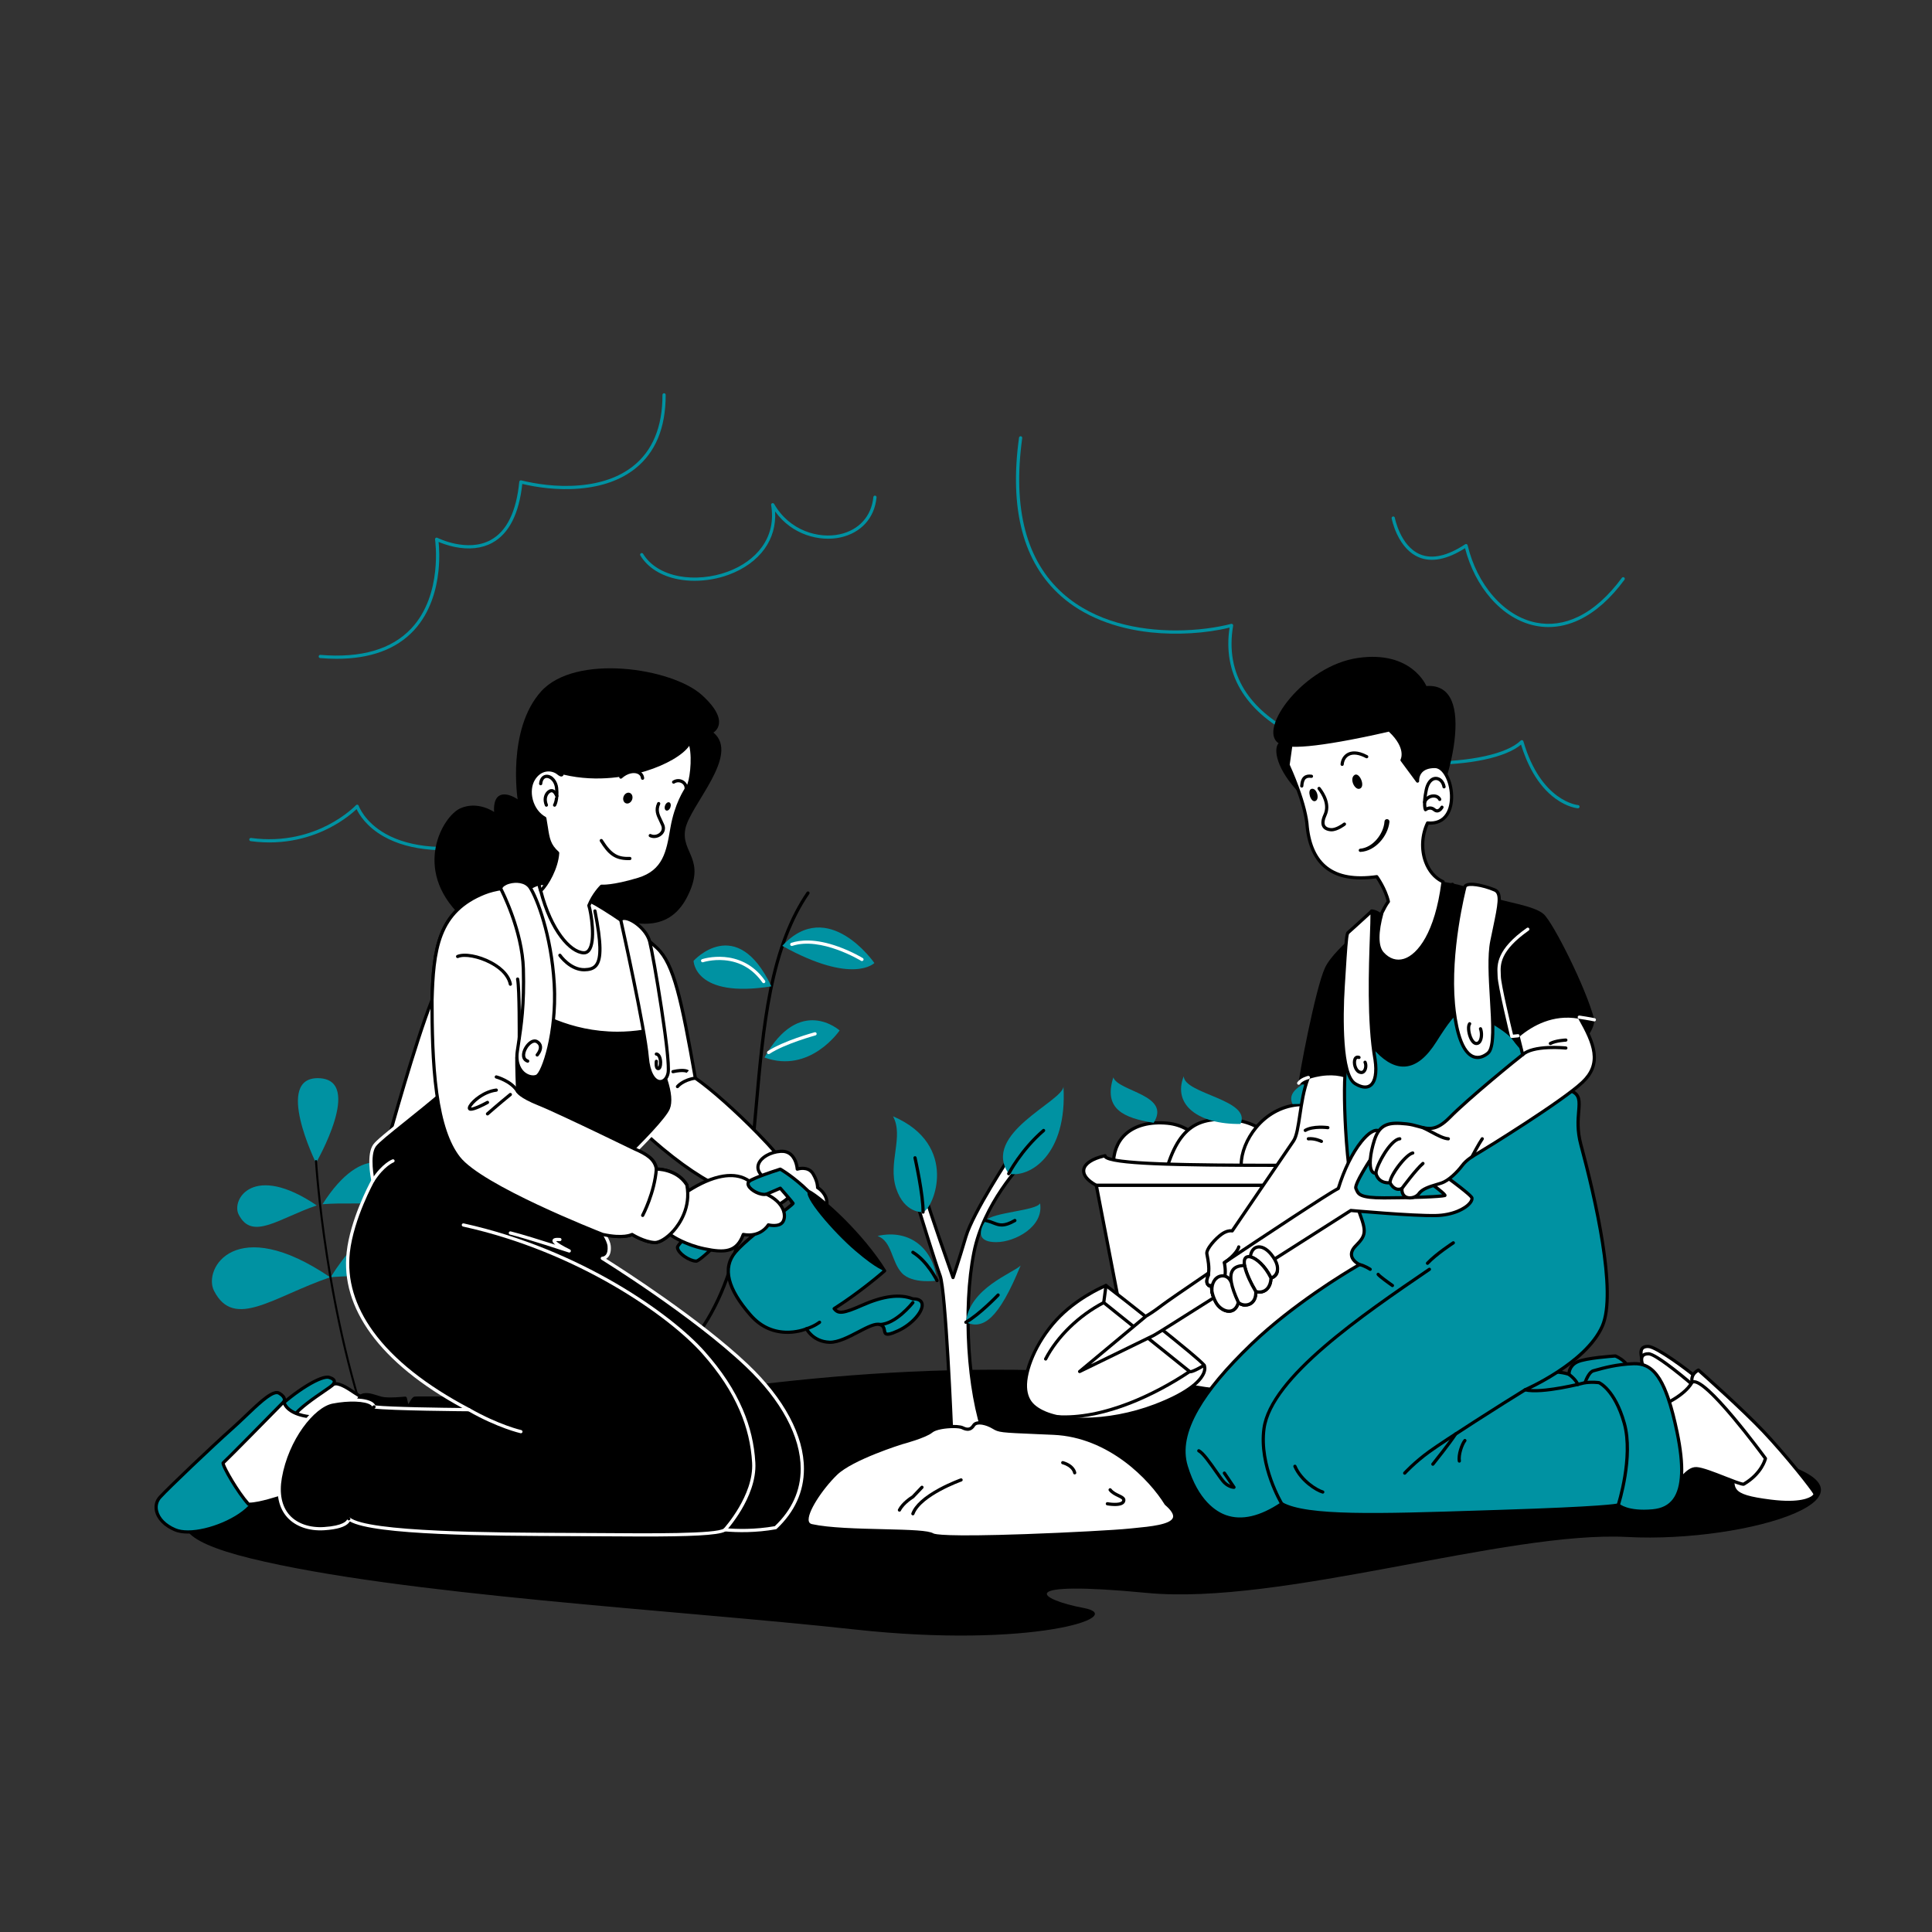 <?xml version="1.0" encoding="utf-8"?>
<!-- Generator: Adobe Illustrator 26.2.1, SVG Export Plug-In . SVG Version: 6.00 Build 0)  -->
<svg version="1.1" id="Layer_2" xmlns="http://www.w3.org/2000/svg" xmlns:xlink="http://www.w3.org/1999/xlink" x="0px" y="0px"
	 viewBox="0 0 3000 3000" style="enable-background:new 0 0 3000 3000;" xml:space="preserve">
<rect x="0" y="0" width="3000" height="3000" fill="#333333" stroke="none"/>
<style type="text/css">
	.st0{fill:#0092A2;}
	.st1{fill:#FFFFFF;}
</style>
<g>
	<path d="M2130.16,1414.65c12.53,0.63,26.75,18.54,26.75,18.54l-28.71,11.59L2130.16,1414.65z"/>
	<path d="M2128.2,1447.28c-0.52,0-1.03-0.16-1.46-0.47c-0.7-0.5-1.09-1.33-1.03-2.19l1.96-30.13c0.09-1.36,1.23-2.4,2.62-2.33
		c13.5,0.68,27.98,18.71,28.59,19.48c0.49,0.62,0.66,1.43,0.46,2.19c-0.2,0.76-0.75,1.39-1.48,1.68l-28.71,11.59
		C2128.84,1447.22,2128.52,1447.28,2128.2,1447.28z M2132.48,1417.51l-1.52,23.46l21.79-8.8
		C2148.84,1427.85,2140.38,1419.38,2132.48,1417.51z"/>
</g>
<g>
	<path d="M610.93,2287.44c-249.86,13.6-453.75,75.7-221.36,132.53s663.57,80.17,937.66,110.28s426.79-20.03,355.45-33.4
		c-71.34-13.37-110.55-43.45,97.91-23.4c208.46,20.05,558.86-96.77,746.32-86.82c187.46,9.94,433.7-67.15,214.47-121.91
		c-219.23-54.76-353.85-48.51-791.43-109.33c-437.57-60.82-743.68-10.77-994.09,24.32C705.45,2214.79,610.93,2287.44,610.93,2287.44
		z"/>
</g>
<g>
	<path class="st0" d="M2450.22,1255.14c-0.06,0-0.13,0-0.19-0.01c-0.63-0.05-15.7-1.31-34.34-14.74
		c-29.41-21.18-45.43-56.7-53.86-84.15c-23.95,20.1-79.94,32.01-148.23,31.22c-77.25-0.88-152.92-17.72-207.59-46.22
		c-74-38.57-107.38-96.15-96.74-166.72c-36.57,9.04-82.12,11.82-122.74,7.4c-56.28-6.12-104.33-25.56-138.94-56.23
		c-58.64-51.95-80.59-134.77-65.25-246.15c0.19-1.37,1.45-2.32,2.82-2.14c1.37,0.19,2.32,1.45,2.14,2.82
		c-15.1,109.62,6.3,190.95,63.61,241.72c49.64,43.98,117.37,56.97,174.74,56.98c34.5,0,65.24-4.7,86.06-10.18
		c0.82-0.22,1.7,0,2.33,0.57c0.63,0.57,0.92,1.43,0.78,2.27c-6.37,37.03-0.47,70.46,17.53,99.38
		c16.06,25.79,41.62,47.95,75.98,65.85c54,28.14,128.84,44.78,205.34,45.65c68.95,0.77,126.92-11.98,147.68-32.52
		c0.63-0.62,1.54-0.86,2.39-0.64c0.85,0.22,1.53,0.88,1.77,1.72c27.2,93.74,84.34,99.07,84.91,99.11c1.38,0.1,2.41,1.3,2.31,2.68
		C2452.62,1254.14,2451.52,1255.14,2450.22,1255.14z"/>
</g>
<g>
	<g>
		<path class="st1" d="M1728.77,1810.97c-0.66-52.66,39.86-71.14,83.94-66.87c44.08,4.27,68.92,42.21,72.49,81.18
			c3.57,38.96-152.82,19.06-152.82,19.06L1728.77,1810.97z"/>
		<path d="M1810.84,1851.93c-37.79,0-75.96-4.76-78.79-5.12c-1.15-0.15-2.05-1.06-2.17-2.21l-3.6-33.36
			c-0.01-0.08-0.01-0.16-0.01-0.24c-0.28-22,6.34-39.37,19.67-51.62c15.39-14.15,39.19-20.46,67.01-17.77
			c46.76,4.52,71.23,45.17,74.74,83.44c0.45,4.92-1.23,9.25-4.99,12.88C1871.38,1848.85,1841.23,1851.93,1810.84,1851.93z
			 M1734.64,1842.09c7.32,0.86,34.12,3.83,62.82,4.63c43.83,1.22,72.11-3.07,81.75-12.38c2.66-2.56,3.79-5.45,3.49-8.83
			c-3.32-36.22-26.33-74.67-70.24-78.92c-26.38-2.55-48.81,3.3-63.15,16.48c-12.21,11.23-18.28,27.29-18.05,47.76L1734.64,1842.09z"
			/>
	</g>
	<g>
		<path class="st1" d="M1807.01,1832.19c21.36-88.5,57.13-98.44,111.16-92.75c54.03,5.69,86.51,57.36,86.51,92.75
			C2004.67,1883.03,1807.01,1832.19,1807.01,1832.19z"/>
		<path d="M1953.04,1857.26c-57.71,0-141.9-21.42-146.66-22.65c-1.32-0.34-2.13-1.68-1.81-3.01
			c21.11-87.42,56.29-100.72,113.85-94.65c25.01,2.63,48.16,15.46,65.18,36.13c14.76,17.91,23.57,40.01,23.56,59.11
			c0,6.21-2.59,11.37-7.71,15.33C1990.32,1854.62,1973.31,1857.26,1953.04,1857.26z M1810.03,1830.37
			c9.14,2.27,43.15,10.44,79.88,16.1c56.08,8.65,92.9,7.65,106.5-2.9c3.88-3.01,5.77-6.73,5.77-11.38
			c0-17.98-8.38-38.89-22.42-55.93c-16.19-19.65-38.16-31.84-61.85-34.34c-23-2.42-46.92-2.81-66.13,10.62
			C1833.29,1765.46,1820,1790.22,1810.03,1830.37z"/>
	</g>
	<g>
		<path class="st0" d="M1926.22,1745.28c17.77-37.81-87.36-46.34-88.11-74.07C1820.29,1716,1861.53,1746.13,1926.22,1745.28z"/>
	</g>
	<g>
		<path class="st0" d="M1791.38,1743.5c27.73-43.49-54.85-48.46-62.62-70.5C1713.18,1722.06,1744.43,1735.87,1791.38,1743.5z"/>
	</g>
	<g>
		<path class="st1" d="M2251.59,1794.62c0.66-52.66-39.86-71.14-83.94-66.87c-44.08,4.27-68.92,42.21-72.49,81.18
			c-3.57,38.96,152.82,19.06,152.82,19.06L2251.59,1794.62z"/>
		<path d="M2169.52,1835.58c-30.39,0-60.54-3.08-71.85-14c-3.76-3.63-5.44-7.97-4.99-12.88c3.51-38.27,27.98-78.91,74.74-83.44
			c27.82-2.69,51.62,3.62,67.01,17.77c13.33,12.25,19.94,29.62,19.67,51.62c0,0.08-0.01,0.16-0.01,0.24l-3.6,33.36
			c-0.12,1.15-1.02,2.07-2.17,2.21C2245.48,1830.82,2207.31,1835.58,2169.52,1835.58z M2179.75,1729.65c-3.85,0-7.8,0.19-11.85,0.59
			c-43.91,4.25-66.92,42.7-70.24,78.92c-0.31,3.38,0.83,6.27,3.49,8.83c9.65,9.32,37.94,13.61,81.79,12.38
			c28.7-0.79,55.47-3.76,62.79-4.63l3.38-31.27c0.23-20.46-5.84-36.53-18.05-47.76C2218.91,1735.55,2200.97,1729.65,2179.75,1729.65
			z M2251.59,1794.62L2251.59,1794.62L2251.59,1794.62z"/>
	</g>
	<g>
		<path class="st1" d="M2125.04,1808.42c-21.36-88.5-57.13-98.44-111.16-92.75s-86.51,57.36-86.51,92.75
			C1927.37,1859.27,2125.04,1808.42,2125.04,1808.42z"/>
		<path d="M1979.01,1833.49c-20.28,0-37.28-2.64-46.43-9.74c-5.11-3.96-7.71-9.12-7.71-15.33c0-19.1,8.81-41.2,23.56-59.11
			c17.03-20.67,40.18-33.5,65.18-36.13c57.56-6.06,92.75,7.23,113.85,94.65c0.32,1.33-0.48,2.67-1.81,3.01
			C2120.91,1812.07,2036.72,1833.49,1979.01,1833.49z M2035.8,1716.84c-7.2,0-14.47,0.56-21.66,1.31
			c-23.69,2.49-45.66,14.69-61.85,34.34c-14.04,17.04-22.42,37.95-22.42,55.93c0,4.65,1.89,8.37,5.77,11.38
			c13.6,10.54,50.42,11.55,106.5,2.9c36.73-5.66,70.73-13.84,79.88-16.1c-9.97-40.14-23.26-64.91-41.74-77.83
			C2067.07,1719.54,2051.63,1716.84,2035.8,1716.84z"/>
	</g>
	<g>
		<path class="st1" d="M2265.2,1840.63h-562.85c-32.38-17.76-22.61-38.15,13.59-46.01c-1.12,13.46,130.15,14.87,267.83,14.87
			c137.68,0,268.96-1.41,267.83-14.87C2287.79,1802.48,2297.56,1822.87,2265.2,1840.63z"/>
		<path d="M2265.2,1843.13h-562.85c-0.42,0-0.83-0.11-1.2-0.31c-18.9-10.37-21.74-20.3-20.8-26.82
			c1.54-10.64,14.32-19.33,35.06-23.83c0.77-0.17,1.58,0.04,2.18,0.56c0.56,0.49,0.87,1.21,0.85,1.95
			c0.35,0.54,3.11,3.38,23.56,5.95c14.13,1.78,33.8,3.13,60.13,4.13c51.19,1.96,120.55,2.22,181.65,2.22
			c61.09,0,130.45-0.26,181.64-2.22c26.33-1.01,46-2.36,60.13-4.13c20.45-2.57,23.21-5.41,23.56-5.94
			c-0.02-0.74,0.29-1.46,0.85-1.95c0.6-0.52,1.41-0.73,2.18-0.56c20.74,4.5,33.52,13.19,35.07,23.83
			c0.94,6.51-1.9,16.45-20.79,26.81C2266.03,1843.02,2265.62,1843.13,2265.2,1843.13z M1702.99,1838.13h561.56
			c12.41-6.93,18.69-14.52,17.69-21.4c-1.16-8.01-11.96-15.11-29.05-19.18c-0.15,0.21-0.31,0.42-0.5,0.63
			c-10.62,11.55-106.65,13.82-268.93,13.82c-162.27,0-258.29-2.26-268.92-13.82c-0.19-0.21-0.36-0.42-0.51-0.63
			c-17.08,4.07-27.88,11.17-29.04,19.18C1684.29,1823.61,1690.57,1831.2,1702.99,1838.13z"/>
	</g>
	<g>
		<path class="st1" d="M2265.2,1840.63l-54.72,283.42c0,0-43.53,30.11-184.11,39.25c-13.31,0.87-71.88,0.87-85.19,0
			c-140.59-9.14-184.11-39.25-184.11-39.25l-54.72-283.42H2265.2z"/>
		<path d="M1983.77,2166.46c-17.98,0-35.96-0.22-42.76-0.67c-139.67-9.08-183.57-38.44-185.37-39.69c-0.54-0.37-0.91-0.94-1.03-1.58
			l-54.72-283.42c-0.14-0.73,0.05-1.49,0.53-2.07c0.47-0.58,1.18-0.91,1.93-0.91h562.85c0.75,0,1.45,0.33,1.93,0.91
			c0.48,0.58,0.67,1.33,0.53,2.07l-54.72,283.42c-0.12,0.64-0.5,1.21-1.03,1.58c-1.8,1.25-45.71,30.61-185.37,39.69
			C2019.74,2166.24,2001.75,2166.46,1983.77,2166.46z M1759.32,2122.52c3.03,1.84,14.57,8.3,38.27,15.48
			c46.74,14.17,103.97,20.22,143.75,22.81c13.09,0.86,71.78,0.86,84.87,0c39.78-2.59,97.01-8.64,143.75-22.81
			c23.69-7.18,35.24-13.63,38.27-15.48l53.94-279.39h-556.79L1759.32,2122.52z"/>
	</g>
	<g>
		<path class="st0" d="M2006.99,1714.37c-17.77-37.81,87.36-46.34,88.11-74.07C2112.92,1685.09,2071.69,1715.22,2006.99,1714.37z"/>
	</g>
	<g>
		<path class="st0" d="M2188.99,1727.15c-27.73-43.49,54.85-48.46,62.62-70.5C2267.19,1705.71,2235.94,1719.52,2188.99,1727.15z"/>
	</g>
</g>
<g>
	<g>
		<path d="M1072.91,2087.87c-0.56,0-1.13-0.19-1.6-0.58c-1.06-0.88-1.2-2.46-0.32-3.52c76.65-92.01,88.88-231.17,100.71-365.75
			c5.33-60.65,10.84-123.37,22.27-180.23c12.83-63.85,32-113.75,58.6-152.53c0.78-1.14,2.34-1.43,3.48-0.65
			c1.14,0.78,1.43,2.34,0.65,3.48c-26.21,38.22-45.12,87.51-57.82,150.69c-11.37,56.59-16.87,119.17-22.19,179.68
			c-11.9,135.34-24.2,275.3-101.85,368.51C1074.34,2087.57,1073.63,2087.87,1072.91,2087.87z"/>
	</g>
	<g>
		<path class="st0" d="M1214.71,1468.75c71.14-77.14,143.01,26.61,143.01,26.61S1324.79,1529.89,1214.71,1468.75z"/>
	</g>
	<g>
		<path class="st0" d="M1197.8,1531.6c-54.28-113.94-120.83-39.59-120.83-39.59S1077.96,1550.71,1197.8,1531.6z"/>
	</g>
	<g>
		<path class="st0" d="M1187.02,1642.08c54.81-97.78,116.73-41.98,116.73-41.98S1257.77,1667.89,1187.02,1642.08z"/>
	</g>
	<g>
		<path class="st1" d="M1338.44,1492.35c-0.45,0-0.9-0.12-1.31-0.37c-0.62-0.38-62.57-37.98-106.86-23.2
			c-1.31,0.44-2.73-0.27-3.16-1.58c-0.44-1.31,0.27-2.73,1.58-3.16c13.47-4.5,37.14-7.11,73.35,5.99
			c21.49,7.78,37.06,17.29,37.71,17.69c1.18,0.72,1.54,2.26,0.82,3.44C1340.1,1491.93,1339.28,1492.35,1338.44,1492.35z"/>
	</g>
	<g>
		<path class="st1" d="M1193.52,1636.83c-0.81,0-1.61-0.4-2.09-1.12c-0.76-1.15-0.44-2.7,0.71-3.46
			c24.5-16.14,70.84-28.79,72.8-29.33c1.33-0.36,2.71,0.43,3.07,1.76c0.36,1.33-0.43,2.71-1.76,3.07
			c-0.47,0.13-47.53,12.98-71.36,28.68C1194.47,1636.7,1193.99,1636.83,1193.52,1636.83z"/>
	</g>
	<g>
		<path class="st1" d="M1185.9,1526.69c-0.79,0-1.56-0.37-2.05-1.06c-14.62-20.81-34.5-32.45-59.08-34.59
			c-18.47-1.61-32.83,3.04-32.97,3.09c-1.31,0.43-2.72-0.28-3.16-1.59c-0.43-1.31,0.27-2.72,1.58-3.16c0.62-0.21,15.33-5,34.78-3.34
			c18.02,1.53,43.56,9.14,62.94,36.72c0.79,1.13,0.52,2.69-0.61,3.48C1186.9,1526.54,1186.4,1526.69,1185.9,1526.69z"/>
	</g>
</g>
<g>
	<g>
		<path class="st0" d="M690.82,1320.27c-7.27,0-14.32-0.26-21.15-0.79c-28.72-2.22-53.49-9.12-73.64-20.48
			c-27.37-15.44-38.63-34.73-42.31-42.64c-5.61,5.32-19.78,17.62-41.7,29c-26.17,13.58-68.72,28.21-122.79,20.78
			c-1.37-0.19-2.32-1.45-2.14-2.82c0.19-1.37,1.45-2.32,2.82-2.14c52.68,7.23,94.13-6.97,119.63-20.17
			c27.69-14.33,43.1-30.59,43.25-30.76c0.6-0.64,1.5-0.92,2.36-0.73c0.86,0.19,1.56,0.82,1.84,1.65
			c0.08,0.25,8.77,25.15,41.89,43.69c19.52,10.93,43.6,17.54,71.55,19.67c35.09,2.66,76.4-1.78,122.78-13.22
			c1.34-0.33,2.7,0.49,3.03,1.83c0.33,1.34-0.49,2.7-1.83,3.03C756.34,1315.54,721.6,1320.27,690.82,1320.27z"/>
	</g>
	<g>
		<path class="st0" d="M2404.51,973.69c-6.83,0-13.67-0.69-20.48-2.07c-25.39-5.15-49.27-19.83-69.05-42.45
			c-18.62-21.29-32.43-48.18-40.08-77.96c-27.94,17.74-52.17,22.45-72.05,14.02c-13.68-5.8-25.27-18.11-33.52-35.58
			c-6.16-13.07-8.3-24.29-8.38-24.76c-0.25-1.36,0.64-2.66,2-2.91c1.36-0.25,2.66,0.64,2.92,2c0.08,0.44,8.51,43.77,38.96,56.66
			c18.95,8.03,42.59,2.8,70.29-15.51c0.68-0.45,1.54-0.54,2.3-0.24c0.76,0.3,1.32,0.95,1.51,1.74
			c7.25,30.36,21.03,57.76,39.83,79.26c19.06,21.79,41.98,35.91,66.28,40.84c21.81,4.42,43.86,1.38,65.53-9.04
			c23.99-11.54,46.83-31.89,67.88-60.46c0.82-1.11,2.38-1.35,3.5-0.53c1.11,0.82,1.35,2.38,0.53,3.5c-21.54,29.24-45,50.1-69.74,62
			C2436.79,969.84,2420.64,973.69,2404.51,973.69z"/>
	</g>
	<g>
		<path class="st0" d="M522.78,1022.98c-8.25,0-16.81-0.37-25.66-1.1c-1.38-0.11-2.4-1.32-2.28-2.7c0.11-1.38,1.33-2.39,2.7-2.28
			c63.3,5.26,110.85-8.62,141.32-41.27c49.1-52.61,36.82-137.08,36.69-137.93c-0.14-0.93,0.25-1.86,1.01-2.41
			c0.76-0.55,1.77-0.63,2.6-0.2c0.46,0.24,46.45,23.31,82.81,3.41c24.92-13.63,39.84-44.04,44.35-90.39
			c0.07-0.72,0.45-1.38,1.04-1.8c0.59-0.42,1.34-0.56,2.04-0.39c21.38,5.25,54.41,10.84,90.38,7.72
			c33.87-2.94,61.8-12.89,83.02-29.58c30.56-24.03,45.99-61.36,45.87-110.94c0-1.38,1.11-2.5,2.49-2.51c0,0,0,0,0.01,0
			c1.38,0,2.5,1.12,2.5,2.49c0.13,51.2-15.95,89.85-47.78,114.89c-22,17.3-50.82,27.6-85.68,30.63
			c-35.11,3.04-67.44-2.05-89.21-7.17c-5.02,46.51-20.71,77.27-46.66,91.45c-16.06,8.78-36.3,10.97-58.52,6.34
			c-11-2.29-19.88-5.68-24.78-7.78c0.81,7.79,1.98,24.87-0.26,45.81c-2.79,26.13-11.69,63.26-38.26,91.74
			C615.27,1008.23,575.06,1022.98,522.78,1022.98z"/>
	</g>
</g>
<g>
	<g>
		<g>
			<path class="st0" d="M512.67,1983.31c-146.67-99.55-197.94-13.36-180.3,21.13C363.58,2065.46,424.12,2013.52,512.67,1983.31z"/>
		</g>
		<g>
			<path class="st0" d="M513.43,1983.15c95.04-149.63,176.34-90.91,173.85-52.25C682.88,1999.3,606.69,1975.69,513.43,1983.15z"/>
		</g>
		<g>
			<path class="st0" d="M491.84,1871.77c-98.62-66.93-133.09-8.98-121.22,14.21C391.6,1927,432.3,1892.07,491.84,1871.77z"/>
		</g>
		<g>
			<path class="st0" d="M500.81,1869.91c63.9-100.61,118.56-61.12,116.89-35.13C614.74,1880.76,563.51,1864.89,500.81,1869.91z"/>
		</g>
		<g>
			<path class="st0" d="M490.66,1805.78c0,0-65.97-133.96,4.44-131.58S490.66,1805.78,490.66,1805.78z"/>
		</g>
		<g>
			<path d="M584.59,2257.67c-0.65,0-1.26-0.39-1.5-1.04c-22.61-59.41-54.28-160.53-76.74-304.93
				c-13.43-86.35-17.22-148.07-17.26-148.68c-0.05-0.89,0.62-1.65,1.51-1.7c0.88-0.06,1.65,0.62,1.7,1.51
				c0.04,0.61,3.82,62.21,17.23,148.42c12.37,79.54,35.69,196.89,76.56,304.24c0.32,0.83-0.1,1.76-0.93,2.07
				C584.97,2257.63,584.78,2257.67,584.59,2257.67z"/>
		</g>
	</g>
</g>
<g>
	<path d="M559.81,2168.27c8.04-6.11,21.23-0.06,31.84,2.86c10.61,2.93,37.63,0,37.63,0s3.79,16.2,3.84,16.2s7.74-15.59,10.96-16.2
		c3.22-0.61,49.85,0,49.85,0h34.14l6.38,19.05l4.18,22.15l-177.53,13.51l-8.68-45.99L559.81,2168.27z"/>
	<path d="M561.09,2228.34c-1.19,0-2.23-0.85-2.45-2.04l-8.68-45.99c-0.12-0.63,0.01-1.27,0.35-1.81l7.4-11.58
		c0.16-0.25,0.36-0.47,0.59-0.64c7.62-5.79,18.54-2.36,28.16,0.67c2.05,0.65,3.98,1.25,5.85,1.77c10.03,2.77,36.43-0.05,36.7-0.08
		c1.25-0.13,2.42,0.69,2.7,1.92c0.69,2.96,1.57,6.68,2.3,9.8c6.17-11.03,8.35-11.45,9.59-11.68c3.3-0.63,42.52-0.15,50.35-0.04
		h34.11c1.07,0,2.03,0.69,2.37,1.71l6.38,19.05c0.04,0.11,0.06,0.22,0.09,0.33l4.18,22.15c0.13,0.7-0.04,1.42-0.47,1.99
		s-1.08,0.92-1.79,0.97l-177.54,13.51C561.22,2228.34,561.16,2228.34,561.09,2228.34z M555.05,2180.36l8.08,42.82l172.52-13.13
		l-3.63-19.23l-5.76-17.18h-32.34c-17.47-0.23-45.85-0.44-49.23-0.06c-0.51,0.36-2.95,2.52-9.07,14.38
		c-0.4,0.76-0.98,1.95-2.56,1.89c-1.95-0.04-2.19-1.06-3-4.45c-0.36-1.52-0.84-3.55-1.32-5.58c-0.52-2.21-1.04-4.42-1.4-5.97
		c-6.77,0.64-27.11,2.25-36.36-0.29c-1.95-0.54-3.93-1.16-6.03-1.82c-8.71-2.74-17.71-5.57-23.3-1.71L555.05,2180.36z"/>
</g>
<g>
	<path class="st1" d="M516.54,2150.4c7.25-6.26,25.69,6.79,33.52,12c7.82,5.22,9.75,5.86,9.75,5.86l-14.47,22.19l-53.71,37.31
		l-54.68,3.86l9.33-41.44L516.54,2150.4z"/>
	<path d="M436.95,2234.13c-0.73,0-1.42-0.32-1.9-0.87c-0.52-0.6-0.72-1.41-0.54-2.18l9.33-41.44c0.15-0.69,0.59-1.28,1.21-1.63
		l70.07-39.67c8.37-6.79,25.65,4.81,34.96,11.07l1.37,0.92c7.13,4.75,9.14,5.56,9.22,5.59c0.73,0.25,1.28,0.81,1.54,1.54
		c0.26,0.73,0.12,1.53-0.3,2.18l-14.47,22.19c-0.18,0.27-0.4,0.5-0.67,0.69l-53.71,37.31c-0.37,0.26-0.8,0.41-1.25,0.44l-54.67,3.86
		C437.07,2234.13,437.01,2234.13,436.95,2234.13z M448.47,2191.81l-8.35,37.08l50.64-3.57l52.75-36.64l12.69-19.46
		c-1.59-0.9-3.98-2.37-7.53-4.74l-1.38-0.93c-6.48-4.36-23.7-15.93-29.11-11.26c-0.12,0.11-0.26,0.2-0.4,0.28L448.47,2191.81z
		 M516.54,2150.4L516.54,2150.4L516.54,2150.4z"/>
</g>
<g>
	<path class="st0" d="M427.65,2189.87c30.2-29.32,71.04-54.63,83.27-51.09c12.22,3.54,9.18,9.64,1.61,15.02
		c-13.63,9.68-46.96,30.88-56.61,45.35C446.28,2213.62,427.65,2189.87,427.65,2189.87z"/>
	<path d="M448.05,2206.32c-4.51,0-9.63-2.51-15.24-7.47c-4.12-3.64-6.99-7.29-7.11-7.44c-0.79-1.01-0.69-2.45,0.23-3.34
		c28.66-27.82,71.4-55.85,85.7-51.7c6.1,1.77,9.35,4.34,9.95,7.86c0.62,3.68-1.93,7.58-7.59,11.6c-2.36,1.68-5.25,3.66-8.6,5.95
		c-15.79,10.82-39.65,27.17-47.37,38.75c-3.06,4.59-6.85,5.68-9.5,5.78C448.35,2206.32,448.2,2206.32,448.05,2206.32z
		 M431.07,2190.05c3.8,4.32,11.35,11.53,17.25,11.26c2.18-0.08,3.99-1.25,5.53-3.56c8.26-12.39,32.6-29.06,48.71-40.1
		c3.33-2.28,6.2-4.25,8.53-5.9c4.4-3.13,5.76-5.5,5.56-6.69c-0.08-0.5-0.8-2.27-6.41-3.89c-3.9-1.13-14.58,1.68-32.89,12.95
		C461.84,2163.67,445.08,2176.69,431.07,2190.05z"/>
</g>
<g>
	<path d="M714.93,1421.75c-74.92-72.52-27.37-154.64,0-166.64c27.37-12.01,52.35,5.76,52.35,5.76s-2.4-20.65,9.12-25.93
		c11.53-5.28,27.37,6.24,27.37,6.24s-16.81-108.53,36.5-167.6c53.31-59.07,203.14-36.5,249.72,5.76
		c46.58,42.26,17.77,58.11,17.77,58.11c42.26,35.06-36.98,113.34-43.7,150.31c-6.72,36.98,33.14,46.1,2.88,105.17
		c-30.25,59.07-88.36,44.18-143.11,21.61S714.93,1421.75,714.93,1421.75z"/>
</g>
<g>
	<path class="st1" d="M1235.91,1840c-4.38,22.89-35.97,35.02-35.97,35.02s-31.59-6.14-88.62-35.02
		c-7.38-3.74-14.76-7.92-22.02-12.37c-22.43-13.75-43.69-30.06-60.11-43.67c-19.31-16-31.94-28.27-31.94-28.27
		s-60.37-4.35-64.64,2.79c-1.15,1.93,1.79,4.69,11.12,8.61c16.09,6.76,30.06,11.87,41.46,16.79c0.04,0.01,0.07,0.03,0.09,0.04
		c0.06,0.03,0.09,0.04,0.09,0.04c19.6,8.47,31.6,16.43,33.82,31.39c0,0,31.59-0.87,47.38,24.65c9.65,50.97-33.34,90.3-50.01,89.42
		c-16.67-0.88-35.1-12.55-35.1-12.55s-12.28,7.28-45.63,0c0,0-0.01,0-0.03-0.01c-33.49-7.35-336.9-132.9-336.9-132.9
		s44.75-163.4,71.93-230.93c2.35-78.47,8.88-137.01,80.63-166.08c9.81-3.97,20.43-6.31,30.43-7.65c22.24-2.99,41.37-1.03,41.37-1.03
		s17.44-10.41,24.2-4.63c0,0,50.49,16.62,69.79,26.13c19.29,9.51,77.18,47.76,103.33,72.66c26.14,24.9,38.09,82.33,59.15,201.66
		C1127.11,1706.55,1240.3,1817.11,1235.91,1840z"/>
	<path d="M1017.1,1931.94c-0.23,0-0.45-0.01-0.68-0.02c-14.87-0.78-30.7-9.59-35.12-12.21c-4.2,1.74-17.93,5.74-46.01-0.39l0,0
		c-0.04-0.01-0.08-0.02-0.12-0.03c-33.73-7.5-324.85-127.89-337.24-133.01c-1.16-0.48-1.79-1.75-1.46-2.97
		c0.45-1.63,44.92-163.64,71.86-230.79c2.41-79.81,9.81-138.56,82.18-167.88c8.95-3.62,19.4-6.25,31.04-7.81
		c19.96-2.68,37.19-1.46,41.14-1.12c3.77-2.15,18.54-9.9,25.97-4.3c5.27,1.74,51.17,17,69.69,26.12
		c18.8,9.27,76.94,47.38,103.95,73.09c26.23,24.98,37.81,78.04,59.71,202.01c23.58,16.35,63.26,51.62,97.01,86.26
		c23.4,24.02,62.22,66.55,59.34,81.58c-4.59,23.98-36.19,36.37-37.53,36.88c-0.44,0.17-0.91,0.21-1.37,0.12
		c-1.3-0.25-32.58-6.54-89.27-35.24c-7.11-3.6-14.58-7.8-22.2-12.47c-19.02-11.66-39.34-26.42-60.4-43.88
		c-16.7-13.83-28.56-25.03-31.42-27.76c-3.41-0.23-16.03-1.02-29.02-1.21c-24.43-0.35-30.55,1.74-32.02,2.58
		c0.68,0.75,2.85,2.47,9.56,5.29c7.96,3.34,15.23,6.22,22.27,9c6.91,2.73,13.43,5.31,19.21,7.8l0,0c0.01,0,0.02,0.01,0.02,0.01
		c0.06,0.01,0.04,0.01,0.1,0.04c0.01,0.01,0.03,0.01,0.04,0.02c0.01,0,0.01,0,0.02,0.01c25.4,10.98,32.68,20.24,34.93,31.21
		c7.66,0.29,33.3,3.01,47.4,25.81c0.16,0.26,0.27,0.55,0.33,0.85c6.87,36.26-12.33,62.99-20.91,72.8
		C1037.78,1924.17,1025.44,1931.94,1017.1,1931.94z M981.47,1914.38c0.46,0,0.93,0.13,1.33,0.38c0.18,0.11,18.09,11.33,33.9,12.17
		c5.72,0.26,17.06-5.74,27.66-17.88c8.06-9.22,26.05-34.25,19.84-68.12c-14.94-23.62-44.64-23.07-44.94-23.08c-0.02,0-0.05,0-0.07,0
		c-1.23,0-2.29-0.9-2.47-2.13c-2.05-13.84-13.41-21.28-32.34-29.46l0,0c-0.06-0.02-0.11-0.05-0.16-0.07c-0.01,0-0.01-0.01-0.02-0.01
		c-5.71-2.46-12.2-5.03-19.07-7.74c-6.73-2.66-14.37-5.68-22.37-9.04c-10.01-4.21-12.02-6.78-12.67-8.74
		c-0.39-1.18-0.26-2.41,0.37-3.46c1.11-1.85,3.41-5.7,36.1-5.29c15.52,0.19,30.72,1.28,30.87,1.29c0.59,0.04,1.14,0.29,1.56,0.7
		c0.13,0.12,12.79,12.39,31.79,28.14c20.88,17.3,41,31.93,59.82,43.46c7.51,4.6,14.86,8.73,21.84,12.27
		c51.37,26.01,82.28,33.54,87.26,34.64c4.48-1.88,30.02-13.42,33.75-32.88l0,0c1.36-7.11-13.16-31.12-58.01-77.15
		c-33.96-34.86-73.9-70.32-97.13-86.23c-0.55-0.38-0.93-0.97-1.05-1.63c-21.34-120.89-33.31-176.37-58.41-200.28
		c-25.73-24.5-83.89-62.95-102.71-72.23c-18.92-9.32-68.96-25.83-69.47-26c-0.31-0.1-0.6-0.26-0.84-0.47
		c-3.92-3.35-15.14,1.21-21.3,4.88c-0.46,0.27-1,0.4-1.53,0.34c-0.19-0.02-19.12-1.89-40.78,1.02c-11.23,1.5-21.26,4.02-29.82,7.49
		c-32.75,13.27-53.39,33.32-64.95,63.1c-11.11,28.64-13.02,63.99-14.12,100.74c-0.01,0.29-0.07,0.58-0.18,0.86
		c-25.14,62.46-65.89,209.1-71.25,228.53c26.64,11.01,302.98,125.02,334.44,131.92c0.05,0.01,0.09,0.02,0.14,0.03
		c31.56,6.87,43.62,0.32,43.74,0.26C980.59,1914.49,981.03,1914.38,981.47,1914.38z M986.32,1781.65c0.01,0,0.02,0.01,0.02,0.01
		C986.33,1781.65,986.32,1781.65,986.32,1781.65z"/>
</g>
<g>
	<path class="st1" d="M1182.99,1825.31c-17.12-16.99,4.99-35.94,29.2-37.52c24.22-1.58,25.8,27.66,25.8,27.66s16.77-5.55,24.44,7.08
		s7.14,21.58,7.14,21.58s16.07,9.48,14.35,26.85c-1.72,17.37-43.83,24.22-43.83,24.22l-22.04-59.5L1182.99,1825.31z"/>
	<path d="M1240.09,1897.7c-1.03,0-1.98-0.64-2.34-1.63l-21.6-58.33l-33.87-10.03c-0.4-0.12-0.76-0.33-1.05-0.62
		c-6.28-6.23-8.3-13.53-5.67-20.55c4.19-11.2,19.53-20.14,36.47-21.24c7.06-0.46,13.05,1.44,17.81,5.66
		c7.2,6.39,9.56,16.38,10.31,21.35c7.12-1.43,18.45-0.9,24.42,8.93c6.23,10.27,7.32,18.3,7.49,21.51
		c3.95,2.74,15.95,12.44,14.36,28.46c-0.82,8.24-8.96,15.22-24.2,20.73c-10.84,3.92-21.28,5.64-21.72,5.72
		C1240.36,1897.69,1240.23,1897.7,1240.09,1897.7z M1184.32,1823.1l34.45,10.2c0.76,0.22,1.36,0.79,1.63,1.53l21.31,57.54
		c12.33-2.32,38.54-9.68,39.72-21.65c1.53-15.52-12.54-24.1-13.14-24.46c-0.8-0.48-1.28-1.37-1.22-2.3c0-0.07,0.32-8.44-6.79-20.14
		c-6.53-10.75-20.91-6.21-21.52-6.01c-0.74,0.24-1.55,0.12-2.19-0.31c-0.64-0.44-1.04-1.15-1.09-1.93
		c-0.01-0.13-0.86-13.71-8.99-20.9c-3.71-3.29-8.46-4.77-14.14-4.4c-14.83,0.97-28.64,8.71-32.12,18
		C1178.35,1813.35,1179.72,1818.32,1184.32,1823.1z"/>
</g>
<g>
	<path class="st0" d="M1394.51,2066.42c-31.93,14.7-13.35-5.4-28.45-9.74c-15.09-4.35-52.83,28.73-78.37,27.56
		c-25.55-1.16-35.42-20.9-35.42-20.9c-6.96,2.91-52.25,18.58-87.08-21.48c-34.84-40.05-44.12-72.57-23.51-97.3
		s90.85-73.96,89.69-76.11c-1.16-2.14-19.74-23.39-19.74-23.39l-21.48,9.28c0,0-99.27,103.92-109.14,103.92
		c-9.87,0-29.03-12.19-29.03-21.48c0-9.29,111.47-102.76,111.47-102.76s8.12-5.8,48.18-18.57c0,0,20.42,11.52,43.54,34.25
		c19.27,9.7,81.86,65.02,118.44,123.66c0,0-35.42,31.35-78.38,58.68c6.39,8.18,13.36,8.08,43.55-5.27
		c30.18-13.35,56.89-18.58,78.74-9.87C1447.5,2016.32,1426.44,2051.73,1394.51,2066.42z"/>
	<path d="M1289.01,2086.77c-0.48,0-0.96-0.01-1.44-0.03c-22.09-1-33.03-15-36.39-20.3c-4.98,1.81-17.03,5.44-32.11,4.77
		c-21.85-0.96-40.62-10.28-55.77-27.71c-18.1-20.81-28.92-38.93-33.09-55.42c-4.33-17.14-1.12-32.32,9.54-45.12
		c13.14-15.77,46.2-41.37,68.08-58.32c8.97-6.95,17.51-13.56,20.41-16.25c-2.64-3.34-10.16-12.13-17.3-20.31l-19.34,8.36
		c-3.12,3.26-26.45,27.6-50.56,51.64c-52.83,52.69-57.7,52.69-60.04,52.69c-10.69,0-31.53-12.95-31.53-23.98
		c0-2.25,0-6.94,56.58-56.74c27.57-24.27,55.5-47.7,55.78-47.94c0.05-0.04,0.1-0.08,0.15-0.12c0.34-0.25,8.9-6.17,48.87-18.92
		c0.66-0.21,1.38-0.14,1.99,0.2c0.84,0.48,20.81,11.85,43.79,34.38c21.23,10.96,83.5,67.35,119.08,124.39
		c0.65,1.04,0.45,2.39-0.46,3.2c-0.35,0.31-34.69,30.59-76.23,57.34c4.71,4.43,11.67,3.88,38.73-8.08
		c33.41-14.78,59.65-18.08,80.21-10.09c0.08,0,0.16,0,0.24,0c12.01,0,15.15,5.76,15.95,9.25c2.96,12.92-15.44,34.39-38.61,45.05
		c-11.42,5.26-17.26,6.59-20.81,4.74c-2.83-1.47-3.37-4.41-3.84-7c-0.62-3.4-1.11-6.08-5.53-7.35c-6.26-1.8-18.55,4.62-31.56,11.43
		C1319.21,2078.15,1302.73,2086.77,1289.01,2086.77z M1252.27,2060.84c0.92,0,1.8,0.51,2.24,1.38c0.38,0.75,9.6,18.45,33.3,19.52
		c12.62,0.58,29.14-8.05,43.69-15.66c14.53-7.6,27.08-14.17,35.26-11.8c7.4,2.13,8.4,7.62,9.07,11.26c0.35,1.94,0.61,3.14,1.23,3.46
		c1.04,0.54,4.54,0.62,16.42-4.84l0,0c21.85-10.05,37.97-30.06,35.83-39.39c-1.05-4.59-6.95-5.46-11.72-5.36
		c-0.34,0.01-0.66-0.05-0.97-0.18c-19.31-7.7-44.44-4.48-76.8,9.83c-30.25,13.38-38.95,14.23-46.53,4.52
		c-0.43-0.56-0.61-1.27-0.49-1.96c0.12-0.7,0.53-1.31,1.12-1.69c37.21-23.67,69.1-50.69,76.47-57.05
		c-37.7-59.52-99.19-112.33-116.31-120.95c-0.23-0.12-0.44-0.27-0.63-0.45c-19.85-19.51-37.87-30.79-42.09-33.31
		c-36.12,11.56-45.52,17.3-46.37,17.85c-41.59,34.88-108.1,92.89-110.47,100.88c0.09,3.3,3.81,7.9,9.74,12.05
		c5.79,4.05,12.49,6.77,16.71,6.81c8.01-1.62,70.09-64.08,107.41-103.15c0.23-0.24,0.51-0.44,0.82-0.57l21.48-9.28
		c1-0.43,2.16-0.17,2.87,0.65c4.4,5.03,18.86,21.63,20.06,23.84c1.22,2.27-0.48,3.79-6.57,8.73c-3.95,3.2-9.58,7.56-16.09,12.61
		c-21.71,16.81-54.51,42.22-67.3,57.56c-19.21,23.05-11.53,53.82,23.48,94.06c14.22,16.35,31.79,25.1,52.21,26
		c17.26,0.75,30.56-4.57,32.01-5.18C1251.62,2060.91,1251.95,2060.84,1252.27,2060.84z"/>
</g>
<g>
	<path class="st0" d="M440.63,2176.66c0,0,5.15-5.96-7.09-13.3c-12.24-7.34-44.28,29.37-73.65,55.4
		c-29.37,26.03-98.79,92.12-111.47,106.13c-12.68,14.02-5.34,38.31,23.36,50.53s95.27-9.92,119.72-39.91
		C415.96,2305.54,440.63,2176.66,440.63,2176.66z"/>
	<path d="M291.98,2381.34c-8.1,0-15.36-1.14-21.18-3.61c-16.36-6.96-27.36-18.33-30.19-31.21c-1.91-8.67,0.21-16.95,5.95-23.3
		c12.55-13.87,82.48-80.45,111.67-106.33c7.14-6.33,14.49-13.34,21.6-20.12c24.64-23.51,44.11-42.08,55-35.55
		c5.54,3.32,8.66,6.95,9.27,10.79c0.43,2.69-0.5,4.68-1.11,5.65c-0.84,4.33-6.82,34.67-15.33,67.81
		c-12.33,48.09-23.85,78.92-34.22,91.63C373.15,2361.97,325.38,2381.34,291.98,2381.34z M429.73,2164.87
		c-9.22,0-28.89,18.77-46.45,35.52c-7.14,6.81-14.53,13.86-21.74,20.25c-29.12,25.81-98.8,92.14-111.28,105.94
		c-4.63,5.12-6.33,11.82-4.78,18.87c2.48,11.27,12.42,21.36,27.27,27.68c5.21,2.22,11.78,3.24,19.14,3.24
		c31.73,0,78.47-18.9,97.66-42.42c23.78-29.16,48.37-156.47,48.61-157.75c0.08-0.41,0.26-0.8,0.53-1.12
		c0.07-0.09,0.7-0.98,0.44-2.38c-0.42-2.22-2.87-4.77-6.89-7.19C431.54,2165.07,430.69,2164.87,429.73,2164.87z"/>
</g>
<g>
	<path class="st1" d="M385.91,2335.7c-17.96-19.67-41.9-62.57-39.33-64.21c2.57-1.63,94.06-94.84,94.06-94.84
		c6.03,20.74,40.4,23.22,40.4,23.22l-39.71,123.01C441.32,2322.89,401.91,2336.49,385.91,2335.7z"/>
	<path d="M387.29,2338.23c-0.52,0-1.02-0.01-1.51-0.04c-0.66-0.03-1.28-0.32-1.72-0.81c-16.32-17.87-40.97-59.61-40.14-65.87
		c0.12-0.88,0.55-1.61,1.23-2.08c3.19-2.58,57.73-57.88,93.7-94.54c0.62-0.63,1.53-0.89,2.39-0.67c0.86,0.22,1.54,0.87,1.79,1.73
		c5.47,18.82,37.86,21.4,38.18,21.43c0.77,0.06,1.46,0.46,1.89,1.1s0.54,1.43,0.31,2.16l-39.71,123.01
		c-0.24,0.75-0.82,1.34-1.56,1.6C440.56,2325.8,404.34,2338.23,387.29,2338.23z M387.05,2333.24c0.1,0,0.21,0,0.31,0
		c14.5,0,45.54-10.15,51.97-12.31l38.38-118.9c-3.43-0.46-9.24-1.49-15.43-3.61c-11.19-3.85-18.91-9.76-22.57-17.24
		c-22.72,23.14-81.73,83.16-90.71,91.5C350.69,2279.46,370.99,2315.25,387.05,2333.24z M348.29,2273.3c-0.18,0.15-0.3,0.26-0.38,0.3
		C348.06,2273.51,348.19,2273.41,348.29,2273.3z M345.23,2269.39c-0.02,0.01-0.04,0.02-0.06,0.04
		C345.19,2269.41,345.21,2269.4,345.23,2269.39z"/>
</g>
<g>
	<path d="M812.37,1552.76c33.29,24.55,102.28,57.54,188.54,43.23c22.15,37.97,53.27,98.35,41.45,126.98
		c-11.83,28.63-140.68,145.66-140.68,145.66s42.33,46.68,44.2,65.98c1.87,19.3-10.58,19.3-10.58,19.3s140.27,86.37,224.66,166.48
		c84.4,80.11,120.16,180.24,44.34,251.77c-31.14,5.59-59.61,4.94-78.68,3.27c-11.06,8.44-92.79,8.44-199.2,7.59
		s-352.44,1.7-384.79-24.69c0,0,1.7,12.77-38.31,15.32s-78.32-20.43-68.11-79.17c10.22-58.74,50.23-111.52,80.88-117.48
		c30.65-5.96,63-3.41,64.7,7.66c27.24,3.41,147.28,4.26,147.28,4.26C585.9,2114,531.71,2026.17,540.78,1944.59
		c5.96-53.63,38.31-111.52,38.31-111.52s-8.51-39.16,2.55-54.48s108.12-83.43,155.79-136.21S812.37,1552.76,812.37,1552.76z"/>
	<path class="st1" d="M998.41,2385.88c-21.97,0-46.12-0.16-72.01-0.36c-12.4-0.1-26.94-0.15-42.33-0.21
		c-121.58-0.45-303.44-1.12-340.96-22.95c-0.34,0.64-0.78,1.33-1.37,2.05c-5.35,6.51-18.22,10.47-38.26,11.75
		c-23.72,1.5-44.71-5.84-57.57-20.18c-13.11-14.62-17.66-36.03-13.16-61.92c4.87-28.01,16.66-56.26,33.2-79.55
		c15.86-22.34,33.96-36.9,49.66-39.95c26.67-5.19,53.19-3.92,63.05,3.02c1.98,1.39,3.34,3,4.07,4.8
		c24.41,2.63,106.35,3.67,135.2,3.96c-63.98-34.87-111.81-73.73-142.25-115.6c-29.61-40.73-42.19-83.26-37.4-126.41
		c5.56-50.04,34.2-104.32,38.16-111.64c-1.26-6.24-7.58-40.68,3.16-55.56c4.62-6.4,22.1-20.41,46.28-39.79
		c34.26-27.47,81.19-65.09,109.68-96.63c47.03-52.07,74.51-89.06,74.79-89.42c0.82-1.11,2.38-1.34,3.49-0.52
		c19.15,14.12,89.2,58.94,186.65,42.77c1.02-0.17,2.05,0.31,2.57,1.21c36.89,63.24,50.89,106.71,41.6,129.2
		c-11.27,27.28-123.06,129.91-139.47,144.88c8.02,9.05,41.44,47.68,43.17,65.56c0.77,7.91-0.64,13.9-4.17,17.79
		c-0.97,1.07-2.01,1.87-3.03,2.47c24.87,15.63,145.44,92.69,220.51,163.95c55.97,53.12,86.75,110.78,86.67,162.36
		c-0.05,35.29-14.3,66.59-42.33,93.04c-0.35,0.33-0.8,0.56-1.27,0.64c-31.21,5.6-59.76,4.96-78.48,3.38
		C1115.4,2384.33,1067.87,2385.88,998.41,2385.88z M541.47,2355.76c0.62,0,1.24,0.23,1.73,0.63
		c27.89,22.76,223.82,23.48,340.88,23.92c15.4,0.06,29.94,0.11,42.35,0.21c83.06,0.66,186.44,1.49,197.66-7.08
		c0.5-0.38,1.12-0.56,1.73-0.5c18.26,1.6,46.42,2.34,77.29-3.11c26.64-25.36,40.17-55.27,40.22-88.9
		c0.08-50.19-30.15-106.56-85.11-158.72c-83.24-79.01-222.85-165.3-224.25-166.17c-0.95-0.59-1.4-1.73-1.09-2.81
		c0.3-1.08,1.29-1.82,2.41-1.82c0.09,0,2.97-0.1,5.26-2.68c2.46-2.77,3.44-7.57,2.83-13.87c-1.77-18.25-43.14-64.08-43.56-64.54
		c-0.93-1.02-0.85-2.6,0.17-3.53c1.28-1.17,128.57-116.97,140.05-144.76c8.47-20.51-5.51-63.12-40.43-123.29
		c-14.21,2.26-27.85,3.26-40.84,3.26c-74.17,0-127.2-32.41-145.89-45.76c-6.33,8.36-32.56,42.38-73.61,87.82
		c-28.76,31.84-75.87,69.6-110.26,97.18c-22.98,18.42-41.13,32.97-45.36,38.82c-10.29,14.24-2.22,52.11-2.14,52.49
		c0.13,0.59,0.04,1.22-0.26,1.75c-0.32,0.57-32.17,58.08-38.01,110.58c-4.65,41.88,7.62,83.23,36.47,122.92
		c31.39,43.18,81.69,83.19,149.5,118.92c1.02,0.54,1.54,1.7,1.26,2.82c-0.28,1.11-1.28,1.89-2.42,1.89c-0.01,0-0.01,0-0.02,0
		c-4.91-0.04-120.49-0.89-147.57-4.28c-1.11-0.14-1.99-1-2.16-2.1c-0.18-1.19-1.04-2.33-2.53-3.38c-8.71-6.13-34.17-7.08-59.22-2.21
		c-28.73,5.59-68.57,56.15-78.89,115.46c-4.23,24.33-0.1,44.29,11.96,57.72c11.83,13.19,31.34,19.95,53.53,18.53
		c29.55-1.89,35.97-9.63,35.98-12.55c-0.22-1.02,0.25-1.97,1.14-2.52C540.65,2355.86,541.06,2355.76,541.47,2355.76z"/>
</g>
<g>
	<path class="st1" d="M1067.96,1849.7c41.49-26.71,74.58-30.77,95.48-15.68c-8.71,8.13,14.51,23.22,26.71,20.32
		c25.79,11.98,31.35,31.35,26.13,41.8c-5.23,10.45-23.22,5.81-23.22,5.81s-11.61,19.97-38.9,14.92
		c-9.87,26.88-27.29,29.2-60.38,22.24s-53.52-22.24-53.52-22.24S1030.54,1861.31,1067.96,1849.7z"/>
	<path d="M1119.49,1944.93c-7.63,0-16.34-1.29-26.23-3.38c-33.25-7-53.65-22.04-54.5-22.68c-0.51-0.38-0.86-0.94-0.97-1.57
		c-0.1-0.58-2.47-14.46-0.2-30.02c3.07-20.95,13.19-34.72,29.29-39.86c40.76-26.16,75.56-31.63,98.02-15.42
		c0.61,0.44,0.98,1.12,1.03,1.87c0.05,0.75-0.24,1.47-0.79,1.98c-0.9,0.84-1.75,2.12-0.42,4.61c3.34,6.22,17,13.32,24.84,11.45
		c0.55-0.13,1.12-0.07,1.63,0.16c14.11,6.55,23.96,16.12,27.75,26.94c2.3,6.59,2.15,13.07-0.44,18.24
		c-5.07,10.14-19.35,8.43-24.35,7.48c-3.48,4.68-15.66,18.22-38.4,14.92C1148.29,1938.42,1136.6,1944.93,1119.49,1944.93z
		 M1042.58,1915.45c4.09,2.82,23.23,15.22,51.72,21.22c31.4,6.61,48.02,5.21,57.52-20.65c0.42-1.14,1.6-1.82,2.8-1.6
		c25.13,4.65,35.84-12.97,36.29-13.72c0.56-0.96,1.7-1.43,2.78-1.16c0.16,0.04,16.11,4.01,20.36-4.5c1.95-3.89,2.02-9.13,0.19-14.36
		c-1.9-5.44-7.6-15.69-24.39-23.71c-10.28,1.78-25.33-6.33-29.51-14.14c-1.56-2.9-1.69-5.76-0.45-8.19
		c-20.81-13.15-52.82-7.12-90.56,17.17c-0.19,0.12-0.4,0.22-0.61,0.29C1036.49,1862.08,1041.54,1908.07,1042.58,1915.45z
		 M1067.96,1849.7L1067.96,1849.7L1067.96,1849.7z"/>
</g>
<g>
	<path class="st1" d="M1066.57,1840c9.65,50.97-33.34,90.3-50.01,89.42c-16.67-0.88-35.1-12.55-35.1-12.55s-12.28,7.28-45.63,0
		c0,0-0.01,0-0.03-0.01c-2.89-1.13-187.88-73.23-223.55-119.03c-35.96-46.16-41.4-141.24-41.42-244.8
		c2.35-78.47,8.88-137.01,80.63-166.08c9.81-3.97,20.43-6.31,30.43-7.65c33.52,31.35,50.87,95.27,55.19,125.02
		c5.42,37.28-33.74,127.77-34.39,137.68c-0.64,9.9,1.08,52.72,1.08,52.72s3.26,7.63,33.31,19.62c16.57,6.61,59.95,27.09,95.53,44.14
		c27.51,13.19,50.38,24.32,52.58,25.4c0.04,0.01,0.07,0.03,0.09,0.04c0.06,0.03,0.09,0.04,0.09,0.04
		c19.6,8.47,31.6,16.43,33.82,31.39C1019.19,1815.35,1050.78,1814.48,1066.57,1840z"/>
	<path d="M1017.1,1931.94c-0.23,0-0.45-0.01-0.68-0.02c-14.87-0.78-30.7-9.59-35.12-12.21c-4.2,1.74-17.93,5.74-46.01-0.39l0,0
		c-0.14-0.03-0.28-0.07-0.41-0.12h0c-7.76-3.03-189.12-74.25-224.61-119.82c-16.86-21.64-28.21-55.03-34.69-102.07
		c-6.42-46.53-7.25-101.54-7.26-144.27c2.4-80.11,9.7-139.03,82.19-168.4c8.95-3.62,19.4-6.25,31.04-7.81
		c0.74-0.1,1.49,0.14,2.04,0.65c34.41,32.18,51.65,96.81,55.96,126.49c3.98,27.4-15.2,81.84-26.67,114.36
		c-4.05,11.48-7.54,21.4-7.7,23.85c-0.58,8.99,0.84,46.35,1.06,51.8c1.13,1.52,7.23,8.27,31.76,18.06
		c16.93,6.75,61.38,27.77,95.68,44.21c27.77,13.32,50.28,24.28,52.52,25.37c0.05,0.01,0.04,0.01,0.1,0.04
		c0.01,0.01,0.03,0.01,0.04,0.02c0.01,0,0.01,0,0.02,0.01c25.4,10.98,32.68,20.24,34.93,31.21c7.66,0.29,33.3,3.01,47.4,25.81
		c0.16,0.26,0.27,0.55,0.33,0.85c6.87,36.26-12.33,62.99-20.91,72.8C1037.78,1924.17,1025.44,1931.94,1017.1,1931.94z
		 M981.47,1914.38c0.46,0,0.93,0.13,1.33,0.38c0.18,0.11,18.09,11.33,33.9,12.17c5.72,0.27,17.06-5.74,27.66-17.88
		c8.06-9.22,26.05-34.25,19.84-68.12c-14.9-23.55-44.64-23.08-44.94-23.08c-1.23,0.05-2.35-0.88-2.54-2.13
		c-2.05-13.84-13.41-21.28-32.34-29.46l0,0c-0.06-0.02-0.11-0.05-0.16-0.07c-0.04-0.02-0.09-0.04-0.13-0.06
		c-1.69-0.83-24.41-11.9-52.56-25.39c-34.24-16.41-78.57-37.37-95.38-44.07c-30.14-12.03-34.31-20.08-34.68-20.96
		c-0.12-0.28-0.19-0.58-0.2-0.88c-0.07-1.75-1.72-43.06-1.08-52.98c0.2-2.99,2.87-10.69,7.98-25.18
		c11.31-32.09,30.24-85.79,26.43-111.98c-4.19-28.83-20.74-91.24-53.56-122.74c-10.75,1.52-20.38,3.98-28.64,7.33
		c-32.75,13.27-53.39,33.32-64.95,63.1c-11.11,28.64-13.02,63.99-14.12,100.74c0.01,42.49,0.84,97.28,7.21,143.51
		c6.36,46.15,17.38,78.75,33.68,99.68c34.52,44.32,213.37,114.67,222.33,118.17c31.5,6.84,43.54,0.31,43.66,0.24
		C980.59,1914.49,981.03,1914.38,981.47,1914.38z M986.32,1781.65c0.01,0,0.01,0.01,0.02,0.01
		C986.33,1781.65,986.33,1781.65,986.32,1781.65z"/>
</g>
<g>
	<g>
		<path class="st1" d="M2549.07,2108.12c-1.45-7.95-2.94-17.63,10.23-17.38c13.16,0.25,64.32,38.99,71.27,45.2
			c6.95,6.21,8.69,24.34,8.69,24.34l-36.01,19.37L2549.07,2108.12z"/>
		<path d="M2603.25,2182.14c-0.76,0-1.51-0.35-1.99-0.99l-54.18-71.52c-0.24-0.31-0.4-0.68-0.47-1.06
			c-0.92-5.06-2.18-11.98,1.61-16.44c2.28-2.68,6.03-3.96,11.12-3.89c14.67,0.28,67.23,40.78,72.89,45.83
			c7.6,6.78,9.44,25.18,9.51,25.96c0.1,1-0.42,1.96-1.3,2.44l-36.01,19.37C2604.06,2182.05,2603.66,2182.14,2603.25,2182.14z
			 M2551.42,2107.09l52.53,69.34l32.63-17.55c-0.75-5.68-3.08-16.97-7.68-21.08c-8.23-7.34-57.84-44.34-69.66-44.56
			c-3.56-0.06-5.96,0.65-7.22,2.13C2549.88,2097.89,2550.7,2103.08,2551.42,2107.09z"/>
	</g>
	<g>
		<path class="st1" d="M2551.1,2121.03c-2.98-9.19-4.47-18.87,8.69-18.87s70.78,50.17,70.78,50.17l-3.52,24.59l-53.84,18.87
			L2551.1,2121.03z"/>
		<path d="M2573.22,2198.29c-0.39,0-0.78-0.09-1.14-0.27c-0.61-0.31-1.06-0.86-1.26-1.52l-22.11-74.72
			c-1.99-6.13-3.55-13.01-0.17-17.67c2.14-2.95,5.93-4.45,11.25-4.45c13.7,0,66.45,45.58,72.42,50.78c0.64,0.56,0.95,1.4,0.83,2.24
			l-3.52,24.59c-0.13,0.92-0.77,1.7-1.65,2.01l-53.84,18.87C2573.78,2198.24,2573.5,2198.29,2573.22,2198.29z M2559.79,2104.66
			c-3.63,0-6.05,0.8-7.2,2.39c-2.11,2.9-0.5,8.93,0.89,13.22c0.01,0.02,0.01,0.04,0.02,0.06l21.37,72.23l49.92-17.5l3.11-21.74
			C2605.76,2134.13,2568.56,2104.66,2559.79,2104.66z"/>
	</g>
	<g>
		<path class="st1" d="M2627.51,2146.36c-3.02-12.86,9.8-18.9,9.8-18.9s66.36,58.63,101.05,95.3c34.69,36.67,79.18,92.47,79.94,97
			s-14.33,18.1-68.62,11.31c-54.3-6.79-61.84-14.33-58.07-39.97S2627.51,2146.36,2627.51,2146.36z"/>
		<path d="M2777.11,2335.45c-7.79,0-16.95-0.55-27.74-1.9c-35.15-4.39-50-9.09-56.74-17.96c-5.26-6.92-4.79-16.03-3.49-24.85
			c1.02-6.96-3.42-26.57-30.4-80.51c-16.28-32.54-33.23-62.34-33.4-62.64c-0.12-0.21-0.21-0.43-0.26-0.67
			c-2.75-11.73,6.11-19.34,11.17-21.73c0.9-0.43,1.97-0.27,2.72,0.39c0.66,0.59,66.84,59.13,101.21,95.46
			c28.22,29.83,79.47,91.58,80.58,98.3c0.3,1.82-0.55,3.89-2.4,5.81C2815.68,2327.96,2805.77,2335.45,2777.11,2335.45z
			 M2629.87,2145.45c4.72,8.3,68,120.26,64.21,146.02c-1.58,10.72-0.87,16.64,2.52,21.1c5.73,7.54,20.2,11.88,53.38,16.03
			c45.36,5.67,60.3-3.16,63.8-6c1.45-1.18,1.93-2.08,2.02-2.42c-2.4-5.71-43.76-58.16-79.26-95.69
			c-31.51-33.31-90.01-85.48-99.56-93.97C2634.15,2132.32,2628.13,2137.2,2629.87,2145.45z"/>
	</g>
	<g>
		<path class="st1" d="M2592.82,2308.45c16.93-4.96,25.64-28.66,41.48-27.9c15.84,0.75,64.1,24.13,73.15,24.13
			c28.66-16.59,33.94-39.97,33.94-39.97s-95.02-130.38-113.87-118.35c-13.57,24.09-54.3,39.17-54.3,39.17L2592.82,2308.45z"/>
		<path d="M2592.83,2310.95c-0.47,0-0.93-0.13-1.34-0.39c-0.61-0.38-1.02-1.01-1.13-1.72l-19.61-122.92
			c-0.19-1.18,0.48-2.32,1.6-2.74c0.4-0.15,40.03-15.05,52.99-38.05c0.2-0.36,0.49-0.66,0.83-0.88c5.52-3.52,14.66,0.82,28.77,13.68
			c10.31,9.39,23.26,23.35,38.49,41.49c25.87,30.8,49.73,63.49,49.97,63.82c0.42,0.58,0.58,1.32,0.42,2.02
			c-0.23,1-5.86,24.64-35.12,41.58c-0.38,0.22-0.81,0.34-1.25,0.34c-4.29,0-14.24-3.82-30.1-10.06
			c-16.32-6.41-34.81-13.68-43.17-14.08c-7.42-0.37-13.46,5.92-19.88,12.56c-6.06,6.28-12.34,12.77-20.78,15.24
			C2593.3,2310.92,2593.06,2310.95,2592.83,2310.95z M2576,2187.13l18.81,117.93c5.96-2.65,11-7.86,15.89-12.93
			c6.91-7.15,14.08-14.52,23.71-14.08c9.18,0.44,28.08,7.87,44.76,14.42c11.53,4.53,23.43,9.21,27.66,9.67
			c13.86-8.18,21.82-17.96,26.07-24.78c3.5-5.61,5.13-10.18,5.74-12.15c-4.15-5.65-25.8-34.9-49.06-62.59
			c-44.61-53.12-57.09-55.53-60.28-54.37C2616.71,2169.72,2584.33,2183.79,2576,2187.13z"/>
	</g>
	<g>
		<path d="M2145.97,1417.03c0,0-73.18,52.84-88.45,85.56c-15.27,32.72-41.66,174.27-40.93,179.36
			c0.73,5.09,180.53,19.13,283.05,8.95c102.52-10.18,176.04-73.65,176.04-107.39c-12.38-48.68-63.63-150.32-78.57-163.98
			c-14.95-13.67-63.63-19.22-83.27-27.33c-19.64-8.11-36.77-17.8-73.04-22.99C2204.52,1364.03,2145.97,1417.03,2145.97,1417.03z"/>
	</g>
	<g>
		<path class="st1" d="M2113.89,1772.78l-0.01,0.01c-8.54,29.48-22.47,59.77-36.65,81.67c-32.1,49.55-103.62,92.92-103.62,92.92
			s2.46,3.32,4.95,8.02c5.02,9.5,10.12,24.62-4.95,29.14c-0.24,7.65-2.57,13.1-5.93,16.64c-4.82,5.06-11.76,6.19-17.72,4.2
			c0.77,15.57-8.68,21.46-17.19,20.99c-3.8-0.2-7.41-1.67-9.84-4.1c-5.64,21.96-27.6,14.64-35.48-1.12c-1.07-2.15-1.96-4.15-2.69-6
			c-1.7-4.33-2.55-7.86-2.94-10.59v-0.03c-0.67-4.69,0-7.04,0-7.04s-11.27,0-6.76-13.51c0.76-2.28,1.26-4.64,1.57-7.02
			c1.54-11.75-1.65-24.06-2.63-30.15c-1.19-7.32,13.45-23.65,23.02-30.41c9.57-6.75,16.33-5.07,16.33-5.07
			s85.04-125.01,95.17-139.65c10.14-14.64,9.01-63.07,23.09-98.55c0,0,48.78-18.49,78.63,10.4
			C2126.9,1699.65,2124.68,1735.57,2113.89,1772.78z"/>
		<path d="M1908.34,2038.53c-8.79,0-18.28-6.58-23.13-16.26c-1.06-2.14-2-4.22-2.78-6.2c-1.56-3.97-2.6-7.73-3.09-11.15
			c-0.01-0.05-0.01-0.1-0.02-0.15c-0.3-2.17-0.34-3.9-0.28-5.18c-1.81-0.48-4.12-1.51-5.73-3.74c-2.2-3.06-2.42-7.31-0.63-12.66
			c0.66-1.99,1.16-4.19,1.46-6.55c1.21-9.23-0.66-19.01-1.9-25.49c-0.29-1.5-0.54-2.82-0.72-3.94c-1.5-9.21,15.1-26.53,24.04-32.85
			c7.54-5.32,13.64-5.84,16.55-5.68c8.92-13.12,84.86-124.72,94.33-138.42c4.61-6.66,6.85-21.67,9.45-39.05
			c2.84-19.01,6.05-40.55,13.37-59c0.26-0.65,0.78-1.17,1.44-1.42c2.05-0.78,50.62-18.71,81.25,10.94
			c21.01,20.33,11.72,66.2,4.31,91.74c-0.02,0.06-0.04,0.11-0.06,0.17c-8.3,28.58-22.09,59.29-36.91,82.17
			c-28.83,44.5-89.73,84.42-102.18,92.3c0.97,1.48,2.29,3.6,3.62,6.11c3.62,6.85,7.28,16.58,4.16,24.03
			c-1.55,3.71-4.55,6.43-8.91,8.1c-0.51,6.87-2.75,12.56-6.52,16.54c-4.42,4.63-10.71,6.67-17.02,5.66
			c-0.33,7.89-3.32,12.57-5.94,15.18c-3.57,3.55-8.64,5.41-13.9,5.13c-3.04-0.16-5.95-1.03-8.39-2.46
			c-3.62,9.46-10.23,11.62-14.09,12.03C1909.55,2038.5,1908.95,2038.53,1908.34,2038.53z M1884.31,2004.32
			c0.44,3.02,1.38,6.35,2.78,9.92c0.73,1.84,1.6,3.79,2.6,5.8c4.21,8.42,12.76,14.18,19.93,13.43c5.28-0.56,9.05-4.65,10.89-11.81
			c0.22-0.87,0.9-1.55,1.76-1.79c0.87-0.24,1.79,0.01,2.43,0.64c1.97,1.97,4.96,3.2,8.2,3.37c3.84,0.21,7.54-1.13,10.1-3.68
			c3.23-3.21,4.77-8.29,4.46-14.69c-0.04-0.83,0.33-1.62,0.99-2.12c0.66-0.5,1.52-0.64,2.3-0.38c5.49,1.83,11.28,0.47,15.12-3.55
			c3.23-3.4,5.04-8.58,5.24-14.99c0.03-1.08,0.75-2.01,1.78-2.32c3.84-1.15,6.27-3.05,7.42-5.82c1.85-4.41,0.44-11.43-3.97-19.76
			c-2.36-4.46-4.73-7.67-4.75-7.7c-0.42-0.56-0.58-1.28-0.44-1.97s0.55-1.29,1.16-1.66c0.71-0.43,71.41-43.65,102.82-92.14
			c14.59-22.54,28.18-52.82,36.35-81.01c0.02-0.06,0.04-0.11,0.06-0.17c12.02-41.54,10.92-73.1-3.03-86.6
			c-11.83-11.45-28.13-16.61-48.48-15.34c-12.81,0.8-23.28,4.03-26.5,5.12c-6.82,17.69-9.92,38.46-12.66,56.84
			c-2.69,18-5.01,33.54-10.28,41.16c-10.01,14.46-94.31,138.38-95.16,139.63c-0.59,0.86-1.66,1.27-2.67,1.02
			c-0.21-0.04-5.92-1.22-14.29,4.69c-9.95,7.03-22.89,22.43-21.99,27.96c0.17,1.08,0.42,2.36,0.7,3.8
			c1.3,6.79,3.26,17.05,1.95,27.07c-0.35,2.67-0.91,5.19-1.68,7.49c-0.86,2.56-1.56,6.06-0.05,8.15c1.43,1.98,4.41,2.07,4.44,2.07
			c0.78,0,1.52,0.37,2,0.99c0.47,0.63,0.62,1.44,0.41,2.19l0,0c0,0-0.5,2.03,0.07,6C1884.3,2004.23,1884.31,2004.27,1884.31,2004.32
			z M2113.89,1772.78L2113.89,1772.78L2113.89,1772.78z"/>
	</g>
	<g>
		<path class="st1" d="M1717.39,1996.15c9.17,6.74,148.17,115.4,152.41,123.87c4.23,8.47-2.12,34.57-76.2,62.8
			c-74.09,28.22-158.05,28.22-189.1,0c-31.05-28.22,2.82-97.37,35.98-133.36S1717.39,1996.15,1717.39,1996.15z"/>
		<path d="M1682.91,2206.49c-36.17,0-64.61-7.75-80.09-21.82c-8.06-7.33-12.44-17.56-13.01-30.42
			c-1.48-33.51,23.45-78.93,48.84-106.48c33.17-35.99,77.38-53.77,77.83-53.94c0.8-0.32,1.71-0.2,2.4,0.31
			c6.43,4.73,148.37,115.18,153.16,124.77c1.04,2.08,2.38,6.61-0.32,13.54c-9.27,23.79-52.37,43.24-77.23,52.71
			C1758.38,2198.91,1718.75,2206.49,1682.91,2206.49z M1717.04,1999.01c-7.4,3.16-45.47,20.42-74.72,52.15
			c-32.62,35.39-48.59,78.54-47.52,102.87c0.51,11.48,4.33,20.54,11.38,26.94c30.16,27.42,113.84,27.2,186.53-0.49
			c56.12-21.38,70.67-40.41,74.35-49.85c2.08-5.33,1.04-8.41,0.5-9.49C1862.89,2112.91,1734.49,2012.15,1717.04,1999.01z"/>
	</g>
	<g>
		<path d="M1848.16,2132.47c-1.51,0-2.13-0.51-2.53-0.83c-2.78-2.28-132.03-105.99-133.33-107.04c-0.68-0.55-1.03-1.41-0.91-2.28
			l3.53-26.5c0.18-1.37,1.43-2.33,2.81-2.15c1.37,0.18,2.33,1.44,2.15,2.81l-3.34,25.1c13.2,10.59,124.68,100.04,131.95,105.92
			c2.58-0.04,12.26-4.91,20.02-9.62c1.18-0.72,2.72-0.34,3.43,0.84c0.72,1.18,0.34,2.72-0.84,3.43
			C1857.15,2130.62,1851.04,2132.47,1848.16,2132.47z"/>
	</g>
	<g>
		<path class="st1" d="M1884.76,2015.15c-49.57,31.45-89.3,56.47-93.38,58.51c-11.41,5.71-113.37,55.27-114.96,56.04l103.46-86.23
			c0,0,9.35-5.03,25.16-17.24c5.34-4.13,34.29-24.16,71.63-49.54c-0.31,2.47-0.83,4.93-1.61,7.29c-4.51,13.51,6.76,13.51,6.76,13.51
			S1880.13,2003.38,1884.76,2015.15z"/>
		<path d="M1676.42,2132.2c-0.83,0-1.63-0.41-2.1-1.14c-0.68-1.06-0.47-2.47,0.5-3.28l103.46-86.23c0.13-0.11,0.27-0.2,0.42-0.28
			c0.09-0.05,9.4-5.11,24.82-17.02c5.47-4.23,34.31-24.18,71.75-49.63c0.81-0.55,1.87-0.58,2.71-0.06c0.84,0.51,1.3,1.47,1.17,2.44
			c-0.35,2.75-0.92,5.36-1.72,7.76c-0.85,2.56-1.56,6.04-0.07,8.13c1.44,2.03,4.45,2.09,4.48,2.09c0.78,0.01,1.52,0.39,1.98,1.01
			s0.62,1.43,0.41,2.18c0,0.02-1.32,5.43,2.86,16.05c0.44,1.12,0.02,2.38-0.99,3.03c-58.41,37.06-89.9,56.79-93.6,58.64
			c-11.61,5.81-114.04,55.6-114.99,56.05C1677.16,2132.12,1676.79,2132.2,1676.42,2132.2z M1781.29,2045.55l-87.5,72.93
			c30.27-14.72,87.94-42.78,96.47-47.05c2.42-1.21,20.3-12.17,91.45-57.3c-2.47-6.92-2.81-11.76-2.67-14.55
			c-1.81-0.48-4.11-1.51-5.71-3.74c-2.2-3.06-2.42-7.31-0.63-12.66c0.11-0.32,0.21-0.64,0.3-0.97
			c-34.39,23.4-61.35,42.07-66.42,45.99C1791.94,2039.51,1782.86,2044.68,1781.29,2045.55z"/>
	</g>
	<g>
		<path class="st1" d="M1884.94,2015.61c-4.85-12.07-3.13-18.11-3.13-18.11s-11.26,0-6.76-13.52c0.79-2.36,1.3-4.81,1.61-7.28"/>
		<path d="M1884.94,2018.11c-0.99,0-1.93-0.59-2.32-1.57c-3.3-8.22-3.74-13.86-3.59-16.95c-1.8-0.48-4.1-1.51-5.71-3.73
			c-2.2-3.06-2.42-7.32-0.64-12.66c0.69-2.08,1.2-4.37,1.5-6.8c0.17-1.37,1.42-2.35,2.79-2.17c1.37,0.17,2.34,1.42,2.17,2.79
			c-0.35,2.76-0.92,5.37-1.72,7.76c-0.85,2.55-1.55,6.04-0.07,8.13c1.44,2.02,4.44,2.09,4.47,2.09c0.78,0.01,1.52,0.38,1.98,1.01
			c0.46,0.62,0.62,1.43,0.41,2.18c0,0.02-1.34,5.58,3.04,16.49c0.52,1.28-0.11,2.74-1.39,3.25
			C1885.57,2018.05,1885.25,2018.11,1884.94,2018.11z"/>
	</g>
	<g>
		<path d="M2018.49,1232.39c-36.96-38.06-41.37-69.5-33.1-78.33c-33.1-21.51,39.16-120.25,123.01-132.39
			c83.85-12.14,106.46,43.58,106.46,43.58c40.27-2.76,49.65,35.3,43.58,85.5c-6.07,50.2-26.48,95.98-26.48,95.98L2018.49,1232.39z"
			/>
	</g>
	<g>
		<path class="st1" d="M2004.42,1156.9c42.46,2.83,152.87-23.57,152.87-23.57c30.43,27.81,19.82,46.92,19.82,46.92l24.06,32.55
			c0,0-2.12-22.65,26.89-22.65s43.88,92.71-11.32,87.76c-16.28,33.97-5.66,77.85,24.06,91.29
			c-14.15,113.23-65.11,143.67-94.13,111.11c-10.55-11.84-8.1-36.59-0.7-63.29c0,0,6.64-13.47,9.9-17.08
			c-4.7-20.24-18.07-38.67-18.07-38.67c-41.56,5.78-99.18,2.44-107.91-76.81c-2.18-37.81-29.81-96.7-29.81-96.7L2004.42,1156.9z"/>
		<path d="M2171.44,1495.14c-9.71,0-18.92-4.49-26.64-13.14c-9.83-11.03-10.25-33.11-1.24-65.63c0.04-0.15,0.1-0.3,0.17-0.44
			c0.64-1.3,5.94-11.96,9.42-16.59c-4.04-16.14-13.63-31.09-16.53-35.37c-34.36,4.54-60.03-0.22-78.43-14.55
			c-17.17-13.37-27.53-35.13-30.78-64.68c0-0.04-0.01-0.09-0.01-0.13c-2.13-36.89-29.3-95.2-29.58-95.78
			c-0.21-0.44-0.28-0.93-0.21-1.41l4.34-30.87c0.18-1.3,1.35-2.22,2.64-2.15c41.6,2.78,151.02-23.24,152.12-23.5
			c0.81-0.19,1.66,0.03,2.27,0.59c27,24.68,23,43.12,21,48.44l19.34,26.17c0.73-3.07,2.22-6.73,5.2-9.99
			c5.1-5.6,13.02-8.45,23.54-8.45c7.72,0,14.96,5.55,20.38,15.62c4.71,8.74,7.62,20.21,8.01,31.47c0.42,12.35-2.24,23.53-7.49,31.48
			c-6.67,10.11-17.26,15.02-30.69,14.29c-7.96,17.68-8.86,38.69-2.34,56.57c5.1,13.99,14.29,24.58,25.89,29.83
			c1,0.45,1.59,1.5,1.45,2.59c-4.48,35.82-12.74,65.19-24.55,87.29c-10.55,19.74-23.42,32.45-37.23,36.74
			C2178.12,1494.61,2174.75,1495.14,2171.44,1495.14z M2148.32,1417.93c-8.34,30.22-8.27,51.22,0.22,60.74
			c8.97,10.06,20.14,13.65,31.48,10.12c21.62-6.73,48.14-41.31,58.07-118.09c-12.04-6.03-21.53-17.28-26.85-31.87
			c-7.16-19.64-5.95-42.81,3.24-61.98c0.45-0.94,1.44-1.5,2.48-1.41c12.5,1.11,21.86-2.9,27.83-11.94
			c10.33-15.66,7.66-42.21-0.75-57.83c-4.51-8.38-10.18-12.99-15.98-12.99c-9.02,0-15.69,2.28-19.81,6.77
			c-5.18,5.64-4.6,13.08-4.6,13.16c0.1,1.11-0.56,2.16-1.61,2.56c-1.05,0.4-2.23,0.05-2.89-0.85l-24.06-32.55
			c-0.58-0.79-0.65-1.84-0.17-2.7c0.01-0.02,2.3-4.43,1.15-11.89c-1.06-6.89-5.32-17.81-19.5-31.08
			c-5.86,1.38-30.73,7.14-59.32,12.56c-42.04,7.98-72.51,11.63-90.67,10.89l-3.92,27.87c1.44,3.13,7.58,16.7,13.85,33.69
			c9.6,26.01,14.94,47.27,15.87,63.19c3.11,28.12,12.82,48.72,28.88,61.21c17.55,13.66,42.48,18.02,76.2,13.33
			c0.92-0.13,1.83,0.26,2.37,1.01c0.56,0.77,13.72,19.07,18.48,39.57c0.18,0.8-0.03,1.63-0.58,2.24
			C2155.3,1404.32,2150.22,1414.11,2148.32,1417.93z"/>
	</g>
	<g>
		<path class="st0" d="M2375.53,2134.13c37.78-9.22,60.82,0,60.82,0s-0.92-12.9,12.9-19.35c13.82-6.45,58.98-9.22,58.98-9.22
			s28.57,10.14,29.49,44.24c0.92,34.1-73.73,109.67-73.73,109.67l-275.55-39.63L2375.53,2134.13z"/>
		<path d="M2464,2261.96c-0.12,0-0.24-0.01-0.36-0.03l-275.55-39.63c-1.1-0.16-1.96-1.02-2.12-2.12c-0.16-1.1,0.42-2.17,1.43-2.63
			l187.08-85.71c0.14-0.07,0.29-0.12,0.45-0.16c30.46-7.43,51.42-3.17,59.12-0.95c0.68-4.79,3.45-13.24,14.14-18.24
			c14.09-6.58,58.02-9.33,59.89-9.45c0.34-0.02,0.67,0.03,0.99,0.14c0.3,0.11,30.2,11.12,31.15,46.52
			c0.94,34.76-71.37,108.38-74.45,111.49C2465.31,2261.7,2464.67,2261.96,2464,2261.96z M2197.22,2218.57l265.88,38.24
			c8.34-8.6,72.96-76.25,72.13-106.94c-0.81-29.97-23.7-40.31-27.37-41.77c-5.11,0.34-45.1,3.14-57.54,8.95
			c-12.01,5.61-11.49,16.46-11.47,16.92c0.05,0.85-0.34,1.68-1.03,2.18c-0.7,0.5-1.6,0.62-2.39,0.3
			c-0.22-0.09-22.76-8.74-59.07,0.05L2197.22,2218.57z"/>
	</g>
	<g>
		<path class="st0" d="M2090.77,1653.07c-7.37,22.12-0.92,174.18,14.75,215.65c15.67,41.47,18.43,47,0,65.43s5.53,29.49,5.53,29.49
			s-94.92,53.45-167.73,123.49c-72.8,70.04-117.96,135.47-101.37,189.84s60.82,117.04,148.37,58.06
			c40.55,23.04,163.12,17.51,338.22,11.98c175.1-5.53,184.31-10.14,184.31-10.14s12.9,12.9,53.45,9.22s55.29-38.71,37.78-122.57
			c-17.51-83.86-36.86-106.9-67.27-105.98s-55.29,9.22-62.67,11.06c-7.37,1.84-12.9,18.43-12.9,18.43s-66.35,17.51-93.08,11.06
			c0,0,94-40.55,119.8-98.61c25.8-58.06-20.27-234.08-33.18-282c-12.9-47.92,9.22-71.84-13.82-82.92s-75.57-60.84-88.47-79.27
			c-12.9-18.43-46.08-32.25-64.51-47s-38.05,13.82-59.57,47.92c-21.52,34.1-51.01,56.22-89.72,15.67
			C2099.98,1591.32,2090.77,1653.07,2090.77,1653.07z"/>
		<path d="M1925.44,2361.33c-8.12,0-15.91-1.32-23.35-3.95c-37.3-13.23-55.19-55.6-62.54-79.68c-8.14-26.68-2.45-56.46,17.39-91.02
			c17.19-29.94,44.87-63.09,84.64-101.35c64.06-61.63,146.13-110.99,164.49-121.71c-3.65-2.49-8.67-6.97-9.8-13.3
			c-1.05-5.89,1.46-11.93,7.47-17.94c16.81-16.81,15.28-20.87,0.62-59.64l-1.19-3.14c-7.01-18.57-13.06-61.87-16.17-115.82
			c-2.29-39.75-2.84-88.25,1.32-101.29c0.47-2.97,5.33-30.97,21.52-36.11c8.92-2.83,19.23,1.8,30.65,13.77
			c14.52,15.21,28.61,22.25,41.89,20.93c14.91-1.49,29.68-13.67,43.91-36.2c17.26-27.35,32.82-50.2,48.35-52.81
			c5.25-0.88,10.26,0.56,14.9,4.27c6.66,5.33,15.25,10.51,24.35,16c15.83,9.56,32.2,19.44,40.65,31.51
			c13.01,18.59,64.9,67.59,87.51,78.45c14.08,6.77,13.13,18.06,11.83,33.7c-1.09,13.09-2.45,29.37,3.33,50.82
			c13.69,50.86,24.17,97.1,31.15,137.42c12.44,71.88,13.08,121.09,1.89,146.24c-10.9,24.53-34.62,48.8-70.5,72.16
			c-17.5,11.39-33.76,19.75-42.92,24.17c26.75,1.87,74.12-9.75,82.5-11.88c1.59-4.34,6.81-16.92,14.21-18.77
			c1.07-0.27,2.5-0.67,4.27-1.17c10.6-2.98,32.67-9.17,58.92-9.97c0.58-0.02,1.16-0.03,1.73-0.03c33.14,0,51.7,29.61,68.06,108
			c11.08,53.09,9.53,88.27-4.75,107.56c-7.79,10.53-19.66,16.59-35.26,18.01c-35.25,3.2-50.34-5.92-54.33-8.99
			c-6.79,1.38-38.34,5.33-183.58,9.92c-10.71,0.34-21.22,0.68-31.53,1.01c-160.32,5.16-266.85,8.59-306.64-12.56
			C1966.99,2353.52,1945.22,2361.33,1925.44,2361.33z M2115.1,1620.58c-1.29,0-2.54,0.19-3.74,0.57
			c-13.78,4.36-18.08,32.01-18.12,32.29c-0.02,0.14-0.06,0.28-0.1,0.42c-7.32,21.96-0.77,172.98,14.71,213.97l1.19,3.14
			c14.69,38.84,17.34,45.84-1.76,64.94c-4.78,4.79-6.83,9.33-6.08,13.52c1.3,7.32,10.8,11.88,10.89,11.93
			c0.85,0.39,1.41,1.23,1.45,2.17s-0.45,1.82-1.27,2.28c-0.95,0.53-95.49,54.11-167.22,123.11
			c-39.42,37.93-66.83,70.71-83.77,100.24c-19.12,33.3-24.66,61.78-16.94,87.07c16.47,54,44.3,71.06,59.42,76.42
			c24.3,8.62,52.95,1.99,85.16-19.71c0.79-0.53,1.8-0.57,2.63-0.1c37.46,21.28,149.84,17.67,305.37,12.66
			c10.31-0.33,20.82-0.67,31.53-1.01c161.04-5.08,181.47-9.42,183.35-9.93c0.97-0.68,1.96-0.34,2.81,0.52
			c0.11,0.11,12.91,12,51.46,8.49c14.32-1.3,24.69-6.54,31.69-16c13.38-18.08,14.65-51.96,3.87-103.57
			c-18.31-87.67-38.34-104.79-64.75-103.99c-25.64,0.78-47.31,6.86-57.72,9.78c-1.83,0.51-3.31,0.93-4.41,1.2
			c-4.39,1.1-9.16,10.88-11.14,16.8c-0.27,0.8-0.92,1.41-1.73,1.62c-2.73,0.72-67.27,17.59-94.3,11.07
			c-1.04-0.25-1.81-1.15-1.9-2.22c-0.09-1.07,0.51-2.08,1.5-2.51c0.93-0.4,93.4-40.84,118.51-97.33
			c22.85-51.41-11.06-197.7-33.31-280.33c-6-22.3-4.54-39.78-3.48-52.54c1.36-16.3,1.52-23.72-9.01-28.78
			c-23.15-11.13-76.17-61.14-89.44-80.09c-7.85-11.21-23.75-20.81-39.14-30.1c-9.24-5.58-17.97-10.85-24.88-16.38
			c-3.54-2.83-7.12-3.89-10.95-3.24c-13.47,2.26-28.95,25.2-44.95,50.55c-15.3,24.24-30.88,36.83-47.64,38.51
			c-14.89,1.5-30.37-6.07-46-22.45C2128.62,1624.94,2121.31,1620.58,2115.1,1620.58z M2511.73,2334.64L2511.73,2334.64
			L2511.73,2334.64z M2090.77,1653.07L2090.77,1653.07L2090.77,1653.07z"/>
	</g>
	<g>
		<path class="st1" d="M2285.58,1860.06c-1.9-8.47-130.46-97.65-144.52-104.09c-6.44-2.95-16.49,3.45-27.17,16.81l-0.01,0.01
			c-12.66,15.8-26.2,41.35-35.74,72.66c-13.76,6.75-108.18,69.23-176.93,115.09c2.7,16.07,3.4,34.19-16.27,35.61
			c-2.79,0.2-5.41,0.14-7.86-0.11c2.19,1.45,4.74,1.45,4.74,1.45s-0.67,2.35,0,7.04v0.03c0.39,2.73,1.24,6.26,2.94,10.59
			c23.53-14.98,58.75-37.42,93.8-59.75c59.74-38.05,118.98-75.78,118.98-75.78s95.22,8.62,131.7,7.9
			C2265.71,1886.8,2287.48,1868.53,2285.58,1860.06z M2243.47,1856.42c-5.82,1.8-52.48,3.54-93.64,3.64
			c-41.17,0.09-40.77-6.55-44.36-14.61c-3.58-8.07,35.85-65.2,35.85-65.2S2249.3,1854.63,2243.47,1856.42z"/>
		<path d="M1884.76,2017.65c-0.26,0-0.52-0.04-0.77-0.12c-0.71-0.23-1.28-0.77-1.55-1.46c-1.56-3.97-2.6-7.72-3.09-11.15
			c-0.01-0.05-0.01-0.1-0.02-0.15c-0.3-2.16-0.34-3.89-0.28-5.17c-1.03-0.27-2.21-0.72-3.35-1.47c-0.96-0.63-1.36-1.84-0.97-2.93
			c0.39-1.08,1.45-1.76,2.61-1.65c2.43,0.25,4.92,0.28,7.43,0.1c5.4-0.39,9.24-2.12,11.72-5.28c5.02-6.38,3.85-18.01,2.26-27.43
			c-0.16-0.97,0.26-1.95,1.08-2.49c58.73-39.17,158.54-105.39,176.24-114.75c8.85-28.67,21.9-55.04,35.87-72.48
			c0.01-0.02,0.03-0.03,0.04-0.05c11.81-14.76,22.51-20.98,30.13-17.48c7.76,3.56,46.13,29.51,77.22,51.52
			c67.18,47.55,68.32,52.63,68.7,54.3c0.64,2.84-0.46,6.18-3.18,9.64c-7.84,9.99-28.06,20.32-55.55,20.86
			c-34.36,0.69-121.55-6.98-131.12-7.83l-137.39,87.51c-28.38,18.08-55.44,35.32-74.67,47.57
			C1885.7,2017.52,1885.23,2017.65,1884.76,2017.65z M1884.31,2004.32c0.32,2.19,0.9,4.55,1.73,7.05
			c19.03-12.12,44.93-28.62,72.05-45.89l138.11-87.96c0.47-0.3,1.02-0.43,1.57-0.38c0.95,0.09,95.49,8.6,131.42,7.89
			c25.72-0.51,44.83-10.18,51.71-18.95c1.64-2.09,2.47-4.07,2.26-5.35c-1.77-3.38-23.39-20.79-67.94-52.28
			c-34.9-24.67-68.64-47.19-75.21-50.2c-5.11-2.33-14.37,3.83-24.18,16.1c-0.01,0.02-0.03,0.04-0.04,0.05
			c-13.74,17.17-26.6,43.33-35.27,71.78c-0.2,0.66-0.67,1.21-1.29,1.52c-14.22,6.98-115.3,74.01-175.3,114.03
			c1.69,10.65,2.37,22.24-3.52,29.74c-3.36,4.27-8.5,6.68-15.29,7.17c-0.33,0.02-0.66,0.04-0.98,0.06
			c-0.11,0.84-0.24,2.67,0.16,5.47C1884.3,2004.23,1884.31,2004.27,1884.31,2004.32z M2148.99,1862.56
			c-37.21,0-41.39-5.51-45.11-14.46c-0.22-0.54-0.45-1.08-0.7-1.64c-0.9-2.03-2.77-6.25,16.74-37.95
			c9.33-15.17,19.24-29.54,19.34-29.68c0.78-1.14,2.34-1.42,3.48-0.64c0.26,0.18,26.1,17.98,51.51,36.16
			c52.63,37.64,52.29,39.86,51.92,42.22c-0.16,1.06-0.91,1.92-1.96,2.24l0,0c-6.57,2.03-55.24,3.66-94.37,3.75
			C2149.55,1862.56,2149.27,1862.56,2148.99,1862.56z M2141.96,1783.73c-17.78,25.97-35.58,56.01-34.19,60.74
			c0.25,0.55,0.49,1.14,0.73,1.72c2.64,6.35,4.73,11.38,40.47,11.38c0.29,0,0.57,0,0.86,0c39.9-0.1,77.51-1.58,89.46-2.96
			C2228.06,1844.15,2176.3,1807.43,2141.96,1783.73z"/>
	</g>
	<g>
		<path class="st1" d="M2274.82,1376.68c4.01-8.21,33.29-0.32,46.24,5.31s5.63,29.28-4.51,79.4
			c-10.14,50.12,12.39,158.8-6.19,174.01s-45.61,9.57-53.5-76.02C2248.98,1473.78,2274.82,1376.68,2274.82,1376.68z"/>
		<path d="M2294.29,1644.49c-2.72,0-5.39-0.53-7.96-1.6c-16.52-6.92-27.57-35.72-31.95-83.28c-7.83-85.06,17.77-182.59,18.03-183.57
			c0.04-0.16,0.1-0.31,0.17-0.45c5.79-11.86,42.5,1.07,49.49,4.11c12.97,5.64,8.99,24.59,1.06,62.34
			c-1.25,5.95-2.67,12.7-4.11,19.85c-4.5,22.28-2.47,56.16-0.51,88.92c2.49,41.51,4.64,77.37-6.55,86.52
			C2306.17,1642.06,2300.1,1644.49,2294.29,1644.49z M2277.16,1377.61c-1.53,5.88-25.35,99.65-17.81,181.54
			c2.4,26.03,9.34,70.93,28.91,79.12c8.01,3.35,15.58-0.76,20.52-4.8c9.22-7.54,6.94-45.57,4.73-82.35
			c-1.98-33.09-4.04-67.3,0.6-90.22c1.45-7.16,2.87-13.92,4.12-19.88c7.68-36.55,10.7-52.88,1.84-56.73
			C2301.07,1376.02,2279.75,1373.55,2277.16,1377.61z"/>
	</g>
	<g>
		<path class="st1" d="M2130.16,1414.65c2.6,12.34-9.57,146.98,5.07,230.89c5.07,34.35-6.47,52.11-30.97,37.17
			c-23.09-14.08-21.4-108.27-18.58-151c2.82-42.72,4.5-81.02,7.32-83.27C2095.81,1446.19,2130.16,1414.65,2130.16,1414.65z"/>
		<path d="M2119.78,1690.52c-4.36,0-9.9-1.46-16.82-5.69c-27.34-16.67-21.27-130.62-19.78-153.29c0.57-8.65,1.09-17.11,1.59-25.13
			c2.83-45.81,3.86-57.69,6.67-59.93c2.17-1.74,25.18-22.79,37.04-33.68c0.66-0.61,1.6-0.81,2.45-0.54c0.86,0.27,1.5,0.99,1.68,1.87
			c0.79,3.75,0.42,15.19-0.42,38.65c-1.79,49.85-4.79,133.28,5.51,192.32c3.2,21.71,0.03,36.9-8.92,42.83
			C2126.63,1689.35,2123.68,1690.52,2119.78,1690.52z M2094.8,1450.19c-1.77,3.71-3.43,30.56-5.04,56.53
			c-0.5,8.03-1.02,16.5-1.59,25.15c-3.25,49.31-3.24,136.12,17.39,148.7c6,3.66,14.42,7.19,20.45,3.19
			c7.03-4.66,9.56-18.81,6.74-37.86c-10.38-59.49-7.37-143.25-5.57-193.29c0.51-14.11,0.94-26.02,0.84-32.61
			C2119.2,1428.09,2098.09,1447.42,2094.8,1450.19z M2094.87,1450.06"/>
	</g>
	<g>
		<path class="st1" d="M2357.1,1608.37c25.9-21.96,58.59-35.66,95.19-28.91c23.09,40.55,36.02,71.7,5.04,100.99
			c-30.97,29.28-149.23,102.49-159.93,108.69c-10.7,6.19-20.27,11.83-27.03,20.84c-6.76,9.01-20.27,23.09-32.1,27.03
			c-11.83,3.94-28.72,7.32-34.91,16.33c-6.19,9.01-27.59,11.26-26.47-7.88c-11.83,5.63-18.58-9.01-18.58-9.01
			s-17.36,2.82-21.92-14.64c-11.87,0.56-10.75-24.78-2.3-51.25c8.45-26.47,23.65-28.16,50.12-25.34
			c26.47,2.82,38.29,19.15,67.01-10.14s107-92.92,113.19-97.42L2357.1,1608.37z"/>
		<path d="M2189.28,1862.56c-1.92,0-3.81-0.28-5.55-0.88c-5.42-1.86-8.69-6.42-9.28-12.75c-2.5,0.54-4.95,0.38-7.34-0.48
			c-5.26-1.9-8.69-6.77-10.2-9.34c-6.89,0.44-18.2-2.17-22.41-14.92c-2.28-0.36-4.24-1.55-5.75-3.51
			c-6.92-9.02-2.73-33.05,2.96-50.89c9.36-29.34,27.78-29.73,52.77-27.07c7.06,0.75,13.18,2.46,18.58,3.96
			c15.18,4.23,26.14,7.28,46.39-13.36c27.44-27.98,99.67-87.02,112.15-96.67l-6.92-27.68c-0.23-0.92,0.08-1.9,0.81-2.51
			c20.95-17.76,54.83-37.29,97.27-29.46c0.72,0.13,1.35,0.58,1.72,1.22c12.25,21.51,20.87,39.21,23.1,55.62
			c2.54,18.69-3.34,34.08-18.51,48.42c-31.85,30.11-152.46,104.44-160.4,109.03c-10.14,5.87-19.71,11.41-26.28,20.17
			c-6.24,8.32-20.28,23.56-33.31,27.9c-2.29,0.76-4.71,1.49-7.28,2.26c-10.24,3.07-21.85,6.55-26.36,13.12
			C2202.11,1859.57,2195.52,1862.56,2189.28,1862.56z M2176.9,1842.95c0.49,0,0.98,0.14,1.4,0.43c0.73,0.49,1.15,1.34,1.1,2.22
			c-0.35,5.97,1.71,9.89,5.96,11.35c5.29,1.81,12.9-0.58,15.95-5.03c5.51-8.02,18.02-11.77,29.05-15.07
			c2.53-0.76,4.92-1.47,7.14-2.21c10.33-3.44,23.25-15.97,30.89-26.16c7.18-9.58,17.19-15.37,27.78-21.5
			c7.91-4.58,127.92-78.52,159.47-108.34c13.9-13.14,19.3-27.16,16.99-44.12c-2.09-15.36-10.26-32.25-21.91-52.8
			c-39.19-6.79-70.79,10.94-90.79,27.56l6.94,27.77c0.25,0.99-0.13,2.03-0.96,2.63c-6.89,5.01-84.31,68.02-112.88,97.15
			c-22.31,22.75-35.75,19.01-51.3,14.67c-5.46-1.52-11.11-3.1-17.76-3.8c-27.24-2.9-39.85-0.26-47.47,23.62
			c-6.8,21.3-8.34,40.35-3.76,46.32c0.94,1.22,2.03,1.72,3.56,1.66c1.2-0.05,2.24,0.72,2.54,1.87c3.91,14.99,18.49,12.9,19.1,12.8
			c1.11-0.17,2.19,0.41,2.66,1.42c0.03,0.06,3.09,6.51,8.25,8.36c2.23,0.8,4.52,0.62,6.99-0.56
			C2176.17,1843.03,2176.53,1842.95,2176.9,1842.95z"/>
	</g>
	<g>
		<path class="st1" d="M2016.59,1684.45c-0.49,0-0.98-0.14-1.41-0.44c-1.14-0.78-1.43-2.34-0.64-3.48
			c4.84-7.04,16.04-9.73,16.51-9.84c1.35-0.32,2.69,0.52,3,1.86c0.32,1.34-0.52,2.69-1.86,3c-0.1,0.02-9.8,2.37-13.53,7.81
			C2018.17,1684.08,2017.38,1684.45,2016.59,1684.45z"/>
	</g>
	<g>
		<path class="st1" d="M2475.69,1586.02c-0.17,0-0.35-0.02-0.53-0.06c-0.09-0.02-9.27-1.99-23.22-4.03
			c-1.37-0.2-2.31-1.47-2.11-2.84c0.2-1.37,1.46-2.31,2.84-2.11c14.13,2.07,23.46,4.07,23.55,4.09c1.35,0.29,2.21,1.62,1.92,2.97
			C2477.88,1585.22,2476.84,1586.02,2475.69,1586.02z"/>
	</g>
	<g>
		<path class="st1" d="M2347.49,1611.82c-1.14,0-2.15-0.78-2.43-1.91c-0.79-3.25-19.39-79.82-19.55-93.79
			c-0.01-1.17-0.07-2.45-0.14-3.8c-0.67-14.25-1.79-38.1,45.53-71.46c1.13-0.8,2.69-0.53,3.48,0.6c0.8,1.13,0.53,2.69-0.6,3.48
			c-45.08,31.79-44.08,53.06-43.41,67.14c0.07,1.39,0.13,2.71,0.14,3.97c0.14,12.16,15.85,77.88,18.9,90.55l7.45-0.73
			c1.38-0.13,2.6,0.87,2.73,2.24s-0.87,2.6-2.24,2.73l-9.62,0.95C2347.65,1611.81,2347.57,1611.82,2347.49,1611.82z"/>
	</g>
	<g>
		<path d="M2113.85,1667.86c-1.53,0-3.14-0.42-4.76-1.25c-7.16-3.7-10.25-16.3-7.33-23.01c1.69-3.89,5.26-5.4,9.32-3.96
			c1.3,0.46,1.98,1.9,1.51,3.2c-0.46,1.3-1.9,1.97-3.2,1.51c-1.61-0.58-2.4-0.25-3.05,1.24c-1.96,4.5,0.41,14.17,5.04,16.57
			c2.54,1.32,3.84,0.51,4.6-0.2c2.38-2.26,3.07-7.84,1.41-11.48c-0.57-1.26-0.02-2.74,1.24-3.31c1.26-0.57,2.74-0.02,3.31,1.24
			c2.54,5.59,1.39,13.46-2.52,17.17C2117.84,1667.09,2115.92,1667.86,2113.85,1667.86z"/>
	</g>
	<g>
		<path d="M2292.65,1622.79c-0.44,0-0.89-0.03-1.34-0.1c-4.04-0.61-7.72-4.6-10.36-11.21c-3.12-7.83-4.49-18.67-0.87-23.32
			c0.85-1.09,2.42-1.29,3.51-0.44c1.09,0.85,1.29,2.42,0.44,3.51c-1.76,2.27-1.46,10.8,1.57,18.4c1.87,4.69,4.35,7.8,6.46,8.12
			c1.33,0.2,2.36-0.23,3.3-1.4c2.84-3.53,3.44-12.26,1.25-17.97c-0.5-1.29,0.15-2.74,1.44-3.23c1.29-0.5,2.74,0.15,3.23,1.44
			c2.56,6.66,2.36,17.45-2.02,22.9C2297.52,1621.65,2295.21,1622.79,2292.65,1622.79z"/>
	</g>
	<g>
		<path d="M2364.43,1640.15c-0.68,0-1.36-0.28-1.85-0.82c-0.93-1.02-0.86-2.6,0.17-3.53c17.63-16.05,66.87-11.14,68.96-10.93
			c1.37,0.14,2.37,1.37,2.23,2.74c-0.14,1.37-1.39,2.38-2.74,2.23c-0.12-0.01-12.54-1.28-26.83-0.65
			c-18.52,0.81-31.74,4.37-38.25,10.3C2365.63,1639.94,2365.03,1640.15,2364.43,1640.15z"/>
	</g>
	<g>
		<path d="M2407.41,1622.8c-0.88,0-1.74-0.47-2.19-1.3c-0.66-1.21-0.22-2.73,0.99-3.39c8.85-4.85,24.47-5.55,25.13-5.58
			c1.41-0.05,2.54,1.01,2.6,2.39c0.06,1.38-1.01,2.54-2.39,2.6c-0.15,0.01-15.11,0.68-22.94,4.97
			C2408.23,1622.7,2407.82,1622.8,2407.41,1622.8z"/>
	</g>
	<g>
		<path d="M2248.93,1770.81c-0.05,0-0.1,0-0.16,0c-7.8-0.49-17.28-5.55-27.32-10.91c-4.23-2.26-8.6-4.59-12.97-6.65
			c-1.25-0.59-1.78-2.08-1.19-3.33c0.59-1.25,2.08-1.79,3.33-1.19c4.49,2.12,8.91,4.48,13.19,6.77c9.54,5.1,18.56,9.91,25.28,10.33
			c1.38,0.09,2.42,1.27,2.34,2.65C2251.34,1769.79,2250.24,1770.81,2248.93,1770.81z"/>
	</g>
	<g>
		<path d="M2285.58,1798.82c-0.4,0-0.8-0.09-1.17-0.29c-1.22-0.65-1.68-2.16-1.04-3.38c0.47-0.88,11.54-21.74,16.23-28.29
			c0.8-1.12,2.36-1.38,3.49-0.58c1.12,0.8,1.38,2.36,0.58,3.49c-4.49,6.29-15.76,27.52-15.88,27.73
			C2287.34,1798.34,2286.47,1798.82,2285.58,1798.82z"/>
	</g>
	<g>
		<path d="M2136.4,1824.3c-0.07,0-0.14,0-0.21-0.01c-1.38-0.12-2.4-1.33-2.28-2.7c0.6-7.08,6.38-20.42,14.04-32.42
			c5.33-8.34,15.71-22.47,25.4-23.35c1.37-0.14,2.59,0.89,2.72,2.26c0.12,1.38-0.89,2.59-2.26,2.72
			c-12.63,1.15-33.87,38.92-34.92,51.21C2138.78,1823.31,2137.69,1824.3,2136.4,1824.3z"/>
	</g>
	<g>
		<path d="M2158.32,1838.94c-0.02,0-0.05,0-0.07,0c-1.38-0.04-2.47-1.19-2.43-2.57c0.36-13.23,25.9-46.27,37.44-48.44
			c1.36-0.26,2.66,0.64,2.92,2s-0.64,2.66-2,2.92c-9.07,1.7-33.08,33.12-33.37,43.66
			C2160.78,1837.87,2159.67,1838.94,2158.32,1838.94z"/>
	</g>
	<g>
		<path d="M2176.9,1847.95c-0.51,0-1.03-0.16-1.48-0.49c-1.11-0.82-1.35-2.38-0.53-3.5c0.88-1.2,21.66-29.42,33.03-39.23
			c1.04-0.9,2.62-0.79,3.53,0.26c0.9,1.04,0.79,2.62-0.26,3.53c-10.94,9.45-32.05,38.12-32.27,38.41
			C2178.42,1847.6,2177.67,1847.95,2176.9,1847.95z"/>
	</g>
	<g>
		<path class="st1" d="M1973.61,1984.54c-8.46-17.71-21.91-30.07-31.22-32.72c-0.44-1.05-0.68-1.65-0.68-1.65
			c2.6-16.24,17.68-19.88,31.9-2.79C1992.31,1970.41,1980.81,1982.77,1973.61,1984.54z"/>
		<path d="M1973.61,1987.04c-0.95,0-1.83-0.54-2.25-1.42c-8.33-17.44-21.22-28.99-29.65-31.39c-0.73-0.21-1.33-0.74-1.62-1.44
			c-0.45-1.07-0.69-1.69-0.69-1.69c-0.17-0.42-0.22-0.88-0.15-1.33c1.31-8.2,5.64-13.89,11.87-15.6c7.64-2.09,16.54,2.13,24.42,11.6
			c11.67,14.37,11.74,24.46,9.75,30.4c-2.18,6.49-7.33,9.87-11.08,10.79C1974.01,1987.02,1973.81,1987.04,1973.61,1987.04z
			 M1944.31,1949.82c8.87,3.15,21.6,14.01,30.54,31.59c2.25-1.17,4.57-3.48,5.69-6.82c1.59-4.75,1.35-13.05-8.87-25.63
			c-6.45-7.76-13.65-11.49-19.24-9.96C1948.35,1940.12,1945.42,1944.04,1944.31,1949.82z"/>
	</g>
	<g>
		<path class="st1" d="M1973.61,1984.54c-0.24,7.65-2.57,13.1-5.93,16.64c-1.04,1.1-2.19,2.01-3.4,2.75
			c-0.48,0.28-0.96,0.55-1.46,0.78c-0.87,0.41-1.77,0.74-2.68,0.99c-0.36,0.11-0.72,0.19-1.08,0.26c-3.03,0.62-6.18,0.39-9.1-0.58
			c-7.33-12.15-15.32-28.67-17.37-40.26c-0.92-5.14-0.67-9.31,1.33-11.7c1.82-2.19,4.83-2.64,8.47-1.6
			C1951.7,1954.47,1965.15,1966.83,1973.61,1984.54z"/>
		<path d="M1955.63,2008.81c-2.17,0-4.35-0.35-6.46-1.05c-0.57-0.19-1.04-0.57-1.35-1.08c-7.13-11.81-15.52-28.82-17.69-41.12
			c-1.14-6.37-0.53-10.87,1.88-13.74c2.41-2.9,6.34-3.75,11.07-2.4c9.21,2.62,23.4,14.39,32.79,34.05c0.17,0.36,0.26,0.76,0.24,1.16
			c-0.24,7.65-2.53,13.98-6.62,18.28c-1.14,1.21-2.46,2.28-3.91,3.16c-0.55,0.32-1.11,0.64-1.72,0.92c-0.97,0.46-2,0.84-3.07,1.13
			c-0.33,0.1-0.74,0.2-1.26,0.3C1958.26,2008.68,1956.95,2008.81,1955.63,2008.81z M1951.61,2003.27c2.3,0.62,4.69,0.71,6.95,0.24
			c0.3-0.06,0.58-0.12,0.85-0.2c0.85-0.23,1.62-0.52,2.34-0.86c0.44-0.2,0.87-0.44,1.27-0.68c1.03-0.63,2-1.41,2.84-2.31
			c3.13-3.3,4.93-8.27,5.22-14.4c-8.34-17.13-21.04-28.47-29.38-30.84c-1.92-0.55-4.49-0.86-5.86,0.79
			c-1.34,1.6-1.62,5.03-0.79,9.66C1937.06,1976.04,1945.11,1992.35,1951.61,2003.27z"/>
	</g>
	<g>
		<path class="st1" d="M1932.77,2026.37c-3.8-0.2-7.41-1.67-9.84-4.1c-5.64,21.96-27.6,14.64-35.48-1.12
			c-3.58-7.15-5.07-12.69-5.63-16.59v-0.03c-1.29-24.83,22.51-30.26,29.43-14.59l19.38,18.96
			C1930.63,2008.9,1933.08,2017.56,1932.77,2026.37z"/>
		<path d="M1908.34,2038.53c-8.79,0-18.28-6.58-23.13-16.26c-3.14-6.28-5.12-12.11-5.87-17.35c-0.01-0.1-0.02-0.21-0.03-0.31
			c-0.54-10.77,3.98-22.82,15.32-25.53c7.71-1.84,15.17,1.93,18.69,9.4l19.05,18.63c0.31,0.31,0.54,0.69,0.66,1.11
			c0.1,0.37,2.55,9.14,2.23,18.24c-0.02,0.67-0.32,1.3-0.81,1.76c-0.5,0.45-1.16,0.69-1.82,0.65c-3.04-0.16-5.95-1.03-8.4-2.46
			c-3.62,9.46-10.23,11.62-14.09,12.03C1909.55,2038.5,1908.95,2038.53,1908.34,2038.53z M1884.31,2004.33
			c0.69,4.67,2.5,9.96,5.37,15.7c4.21,8.42,12.78,14.18,19.94,13.43c5.28-0.56,9.05-4.65,10.89-11.81c0.22-0.87,0.9-1.55,1.76-1.79
			c0.87-0.24,1.79,0.01,2.43,0.64c1.42,1.42,3.38,2.46,5.58,2.99c-0.17-5.98-1.43-11.48-1.89-13.29l-18.89-18.48
			c-0.23-0.22-0.41-0.49-0.54-0.78c-2.46-5.58-7.62-8.33-13.17-7.01C1890.09,1985.3,1883.67,1991.46,1884.31,2004.33z"/>
	</g>
	<g>
		<path class="st1" d="M1922.93,2022.27c-15.64-33.78-18.46-57.1,9.65-57.16l0.01,0.01c2.05,11.59,10.04,28.11,17.37,40.26
			C1951.08,2027.9,1930.81,2030.16,1922.93,2022.27z"/>
		<path d="M1933.68,2028.9c-4.72,0-9.36-1.7-12.52-4.86c-0.21-0.21-0.38-0.45-0.5-0.72c-12.04-26.01-14.85-42.51-8.84-51.93
			c3.7-5.8,10.68-8.76,20.76-8.78c0,0,0,0,0.01,0c0.7,0,1.38,0.3,1.85,0.82c0.32,0.35,0.54,0.79,0.62,1.26
			c2.06,11.64,10.47,28.5,17.05,39.4c0.21,0.35,0.34,0.75,0.36,1.17c0.53,10.64-3.54,18.68-11.16,22.06
			C1938.89,2028.39,1936.28,2028.9,1933.68,2028.9z M1925,2020.8c3.49,3.2,9.53,4.05,14.27,1.95c5.58-2.47,8.48-8.36,8.22-16.63
			c-6.65-11.12-14.3-26.58-16.94-38.46c-7.23,0.34-11.98,2.45-14.52,6.42C1911.13,1981.77,1914.06,1997.06,1925,2020.8z"/>
	</g>
	<g>
		<path d="M1901.21,1963.04c-0.81,0-1.6-0.39-2.08-1.11c-0.77-1.15-0.46-2.7,0.69-3.47c16.25-10.83,20.99-21.14,21.19-22.59
			c0.19-1.36,1.44-2.35,2.79-2.17c1.36,0.17,2.33,1.38,2.17,2.75c-0.42,3.6-6.89,15.18-23.38,26.17
			C1902.17,1962.91,1901.69,1963.04,1901.21,1963.04z"/>
	</g>
	<g>
		<path d="M1990.32,2337.53c-0.84,0-1.67-0.43-2.14-1.2c-0.36-0.59-35.97-60.01-27.92-118.56
			c11.06-80.49,153.72-177.8,257.89-248.86c1.14-0.78,2.7-0.48,3.47,0.66c0.78,1.14,0.48,2.7-0.66,3.47
			c-103.39,70.53-244.99,167.12-255.75,245.41c-7.8,56.76,26.89,114.71,27.24,115.28c0.72,1.18,0.34,2.72-0.84,3.43
			C1991.21,2337.41,1990.76,2337.53,1990.32,2337.53z"/>
	</g>
	<g>
		<path d="M2181.22,2289.94c-0.6,0-1.19-0.21-1.67-0.64c-1.03-0.92-1.11-2.5-0.19-3.53c0.15-0.17,15.13-16.71,38.73-33.79
			c23.53-17.04,115.37-75.59,148.77-96.01c1.18-0.72,2.72-0.35,3.44,0.83s0.35,2.72-0.83,3.44c-33.34,20.39-125,78.82-148.44,95.8
			c-23.14,16.76-37.8,32.93-37.94,33.09C2182.59,2289.66,2181.9,2289.94,2181.22,2289.94z"/>
	</g>
	<g>
		<path d="M2224.93,2276.07c-0.55,0-1.1-0.18-1.57-0.55c-1.08-0.87-1.25-2.44-0.38-3.52c0.26-0.32,25.65-31.88,35.24-46.74
			c0.75-1.16,2.3-1.49,3.46-0.75c1.16,0.75,1.49,2.3,0.75,3.46c-9.73,15.08-34.5,45.86-35.54,47.16
			C2226.38,2275.75,2225.66,2276.07,2224.93,2276.07z"/>
	</g>
	<g>
		<path d="M2266.04,2271.18c-1.2,0-2.26-0.87-2.46-2.09c-1.79-10.72,4.23-27.62,9.16-33.78c0.86-1.08,2.43-1.25,3.51-0.39
			c1.08,0.86,1.25,2.43,0.39,3.51c-4.28,5.36-9.63,20.85-8.13,29.84c0.23,1.36-0.69,2.65-2.05,2.88
			C2266.32,2271.17,2266.18,2271.18,2266.04,2271.18z"/>
	</g>
	<g>
		<path d="M2512.85,2339.37c-0.25,0-0.51-0.04-0.76-0.12c-1.31-0.42-2.04-1.83-1.62-3.14c0.06-0.19,6.01-18.86,10.09-43.61
			c3.75-22.72,6.65-55.38-0.8-81.88c-7.39-26.26-17.28-41.55-24.28-49.74c-6.62-7.76-11.96-10.79-13.2-11.43
			c-1.84-0.24-10.51-1.23-20.71,0.06c-1.37,0.18-2.62-0.8-2.79-2.17c-0.17-1.37,0.8-2.62,2.17-2.79
			c12.19-1.54,22.05-0.05,22.46,0.01c0.21,0.03,0.42,0.09,0.62,0.18c1.04,0.46,25.72,11.8,40.55,64.54
			c14.72,52.32-8.35,125.28-9.34,128.36C2514.89,2338.7,2513.9,2339.37,2512.85,2339.37z"/>
	</g>
	<g>
		<path d="M2450.22,2152.22c-0.98,0-1.91-0.58-2.31-1.54c-0.03-0.06-3.07-7.01-13.06-14.55c-1.1-0.83-1.32-2.4-0.49-3.5
			c0.83-1.1,2.4-1.32,3.5-0.49c11.18,8.44,14.53,16.29,14.67,16.62c0.53,1.28-0.07,2.74-1.35,3.27
			C2450.87,2152.16,2450.54,2152.22,2450.22,2152.22z"/>
	</g>
	<g>
		<path d="M2053.98,2319.3c-0.22,0-0.44-0.03-0.66-0.09c-10.38-2.83-34.99-18.35-44.87-41.39c-0.54-1.27,0.04-2.74,1.31-3.28
			c1.26-0.54,2.74,0.04,3.28,1.31c9.4,21.94,33.23,36.26,41.59,38.54c1.33,0.36,2.12,1.74,1.75,3.07
			C2056.09,2318.57,2055.08,2319.3,2053.98,2319.3z"/>
	</g>
	<g>
		<path d="M1916.14,2311.96c-0.34,0-8.45-0.09-16.67-8.04c-3.01-2.91-7.81-9.78-13.37-17.74c-8.3-11.87-19.66-28.13-25.73-31.17
			c-1.24-0.62-1.74-2.12-1.12-3.35s2.12-1.74,3.35-1.12c7.21,3.6,18.04,19.1,27.59,32.78c5.18,7.42,10.08,14.43,12.75,17.01
			c2.67,2.58,5.27,4.16,7.45,5.12l-11.26-16.6c-0.77-1.14-0.48-2.7,0.67-3.47c1.14-0.77,2.7-0.48,3.47,0.67l14.93,22.02
			c0.52,0.77,0.57,1.76,0.14,2.57S1917.07,2311.96,1916.14,2311.96z"/>
	</g>
	<g>
		<path d="M2127.62,1973.47c-0.47,0-0.95-0.13-1.37-0.41c-0.09-0.06-8.81-5.76-15.64-6.96c-1.36-0.24-2.27-1.54-2.03-2.89
			c0.24-1.36,1.54-2.27,2.89-2.03c7.86,1.38,17.14,7.45,17.53,7.71c1.15,0.76,1.47,2.31,0.71,3.46
			C2129.23,1973.07,2128.43,1973.47,2127.62,1973.47z"/>
	</g>
	<g>
		<path d="M2162.17,1998.65c-0.5,0-0.99-0.15-1.43-0.45c-4.8-3.35-20.63-14.57-22.87-18.05c-0.75-1.16-0.41-2.71,0.75-3.46
			c1.16-0.75,2.71-0.41,3.46,0.75c1.18,1.83,11.87,9.91,21.53,16.66c1.13,0.79,1.41,2.35,0.62,3.48
			C2163.73,1998.28,2162.96,1998.65,2162.17,1998.65z"/>
	</g>
	<g>
		<path d="M2216.6,1964.07c-0.61,0-1.23-0.22-1.71-0.68c-1.01-0.94-1.06-2.53-0.12-3.53c13.66-14.58,39.48-31.39,40.57-32.1
			c1.16-0.75,2.71-0.42,3.46,0.74c0.75,1.16,0.42,2.71-0.74,3.46c-0.26,0.17-26.4,17.19-39.64,31.32
			C2217.93,1963.8,2217.26,1964.07,2216.6,1964.07z"/>
	</g>
	<g>
		<path d="M2026.82,1757.76c-0.85,0-1.68-0.43-2.15-1.21c-0.71-1.18-0.33-2.72,0.86-3.43c12.78-7.67,35.73-4.75,36.71-4.62
			c1.37,0.18,2.33,1.44,2.15,2.8c-0.18,1.37-1.44,2.33-2.8,2.15c-0.22-0.03-22.2-2.82-33.48,3.95
			C2027.7,1757.65,2027.26,1757.76,2026.82,1757.76z"/>
	</g>
	<g>
		<path d="M2051.88,1774.8c-0.38,0-0.76-0.08-1.12-0.26c-0.09-0.05-9.54-4.68-18.91-3.74c-1.38,0.14-2.6-0.87-2.74-2.24
			c-0.14-1.37,0.87-2.6,2.24-2.74c10.83-1.09,21.2,4.03,21.64,4.25c1.24,0.62,1.74,2.12,1.12,3.35
			C2053.68,1774.3,2052.8,1774.8,2051.88,1774.8z"/>
	</g>
	<g>
		<path d="M2248.93,1411.19c-0.19,0-0.39-0.02-0.59-0.07c-1.34-0.32-2.17-1.67-1.84-3.02c4.97-20.57,6.37-35.05,6.38-35.2
			c0.13-1.37,1.36-2.38,2.72-2.25c1.38,0.13,2.38,1.35,2.25,2.72c-0.06,0.6-1.44,14.96-6.5,35.9
			C2251.08,1410.42,2250.06,1411.19,2248.93,1411.19z"/>
	</g>
	<g>
		<path d="M2164.13,1510.91c-10.35,0-20.09-4.4-29.7-16.75c-0.85-1.09-0.65-2.66,0.44-3.51c1.09-0.85,2.66-0.65,3.51,0.44
			c15.03,19.31,28.92,17.7,54.36,6.78c15.06-6.47,28.01-21.25,38.49-43.94c0.58-1.25,2.06-1.8,3.32-1.22
			c1.25,0.58,1.8,2.06,1.22,3.32c-11.01,23.85-24.82,39.47-41.06,46.44C2183.74,1507.17,2173.68,1510.91,2164.13,1510.91z"/>
	</g>
	<g>
		<path d="M1623.67,2112.71c-0.39,0-0.78-0.09-1.15-0.28c-1.23-0.63-1.71-2.14-1.07-3.37c18.26-35.25,52.38-68.38,91.26-88.62
			c1.23-0.64,2.73-0.16,3.37,1.06c0.64,1.22,0.16,2.73-1.06,3.37c-38.01,19.78-71.33,52.12-89.13,86.49
			C1625.45,2112.21,1624.57,2112.71,1623.67,2112.71z"/>
	</g>
	<g>
		<path d="M1652.76,2202.79c-3.63,0-7.22-0.1-10.76-0.3c-1.38-0.08-2.43-1.26-2.35-2.64c0.08-1.38,1.21-2.45,2.64-2.35
			c33.1,1.88,70.55-5.26,111.32-21.19c30.59-11.96,63.34-29.25,92.22-48.68c1.14-0.77,2.7-0.47,3.47,0.68
			c0.77,1.15,0.47,2.7-0.68,3.47c-29.17,19.63-62.27,37.1-93.19,49.19C1718.33,2195.47,1683.85,2202.79,1652.76,2202.79z"/>
	</g>
	<g>
		<path d="M2231.6,1261.62c-1.67,0-3.79-0.53-6.02-2.43c-4.97-4.23-9.96-0.42-10.51,0.03c-0.57,0.46-1.32,0.66-2.04,0.52
			c-0.72-0.13-1.35-0.58-1.72-1.21c-0.44-0.77-4.17-8.26,1-32.82c1.99-9.45,7.56-19.48,17.24-19.48c0.08,0,0.15,0,0.23,0
			c7.27,0.12,13.43,6.32,14.97,15.07c0.24,1.36-0.67,2.66-2.03,2.9c-1.36,0.24-2.66-0.67-2.9-2.03
			c-1.12-6.36-5.29-10.86-10.13-10.94c-0.04,0-0.08,0-0.12,0c-4.43,0-9.97,4.07-12.38,15.51c-3.16,15-2.8,23.02-2.2,26.72
			c3.62-1.61,8.91-2.24,13.81,1.92c1.75,1.49,2.91,1.27,3.3,1.2c2.22-0.41,4.25-3.33,4.78-4.32c0.66-1.21,2.17-1.67,3.38-1.01
			c1.21,0.65,1.67,2.16,1.02,3.38c-0.32,0.6-3.29,5.93-8.25,6.87C2232.63,1261.56,2232.14,1261.62,2231.6,1261.62z"/>
	</g>
	<g>
		<path d="M2212.14,1247.9c-0.3,0-0.61-0.05-0.91-0.17c-1.29-0.5-1.92-1.95-1.42-3.24c2.51-6.47,8.73-10.79,15.83-11
			c5.51-0.17,10.21,2.41,12.21,6.73c0.58,1.25,0.03,2.74-1.22,3.32c-1.26,0.58-2.74,0.03-3.32-1.22c-1.16-2.51-3.98-3.94-7.51-3.83
			c-4.17,0.13-9.29,2.6-11.32,7.82C2214.09,1247.29,2213.14,1247.9,2212.14,1247.9z"/>
	</g>
	<g>
		<path d="M2112.07,1317.87c4.96-0.44,9.79-2.13,14.15-4.69c4.37-2.55,8.29-5.95,11.62-9.84c3.33-3.89,6.11-8.29,8.19-12.97
			c2.07-4.68,3.45-9.67,3.8-14.68l0.01-0.18c0.15-2.13,1.99-3.73,4.12-3.58s3.73,1.99,3.58,4.12c0,0.04-0.01,0.1-0.01,0.14
			c-0.65,6.09-2.5,11.8-5.06,17.04c-2.57,5.24-5.88,10.04-9.8,14.26c-3.92,4.22-8.47,7.88-13.58,10.6
			c-5.09,2.72-10.78,4.48-16.57,4.76l-0.1,0.01c-1.38,0.07-2.55-1-2.62-2.37C2109.73,1319.14,2110.74,1317.99,2112.07,1317.87z"/>
	</g>
	<g>
		<path class="st1" d="M2084.08,1186.83c1-12.49,12.84-25.3,38.14-11.85"/>
		<path d="M2084.08,1189.33c-0.07,0-0.13,0-0.2-0.01c-1.38-0.11-2.4-1.31-2.29-2.69c0.6-7.53,4.56-14,10.6-17.31
			c5.55-3.04,15.47-4.92,31.21,3.45c1.22,0.65,1.68,2.16,1.03,3.38c-0.65,1.22-2.16,1.68-3.38,1.03
			c-10.89-5.79-20.04-6.99-26.46-3.48c-4.55,2.5-7.55,7.47-8.02,13.32C2086.47,1188.34,2085.37,1189.33,2084.08,1189.33z"/>
	</g>
	<g>
		<path class="st1" d="M2021.36,1220.46c0.64-10.25,4.16-16.65,15.05-15.05"/>
		<path d="M2021.36,1222.96c-0.05,0-0.1,0-0.16,0c-1.38-0.09-2.42-1.27-2.34-2.65c0.46-7.34,2.29-12.07,5.77-14.89
			c2.96-2.4,7.04-3.23,12.14-2.48c1.37,0.2,2.31,1.47,2.11,2.84c-0.2,1.37-1.48,2.31-2.84,2.11c-3.71-0.55-6.41-0.08-8.26,1.42
			c-2.28,1.85-3.57,5.55-3.93,11.31C2023.77,1221.94,2022.67,1222.96,2021.36,1222.96z"/>
	</g>
	<g>
		<path class="st1" d="M2048.25,1224.3c5.76,7.36,16.97,24.34,9.29,40.99s-0.64,22.09,8.65,23.06c9.29,0.96,21.45-8.65,21.45-8.65"
			/>
		<path d="M2067.5,1290.91c-0.53,0-1.05-0.03-1.57-0.08c-6.12-0.63-10.34-2.92-12.54-6.78c-2.66-4.67-2.03-11.34,1.88-19.81
			c6.8-14.73-2.71-30.38-8.99-38.4c-0.85-1.09-0.66-2.66,0.43-3.51c1.09-0.85,2.66-0.66,3.51,0.43c6.98,8.92,17.5,26.43,9.59,43.58
			c-3.15,6.82-3.87,12.09-2.08,15.24c1.36,2.38,4.29,3.83,8.71,4.28c6.77,0.71,16.48-5.62,19.65-8.12c1.08-0.86,2.66-0.67,3.51,0.41
			c0.86,1.08,0.67,2.66-0.41,3.51C2088.69,1282.05,2077.35,1290.91,2067.5,1290.91z"/>
	</g>
	<g>
		<path d="M2103.15,1203.49c7.35-5.26,17.15,16.33,9.14,20.81C2104.29,1228.78,2094.65,1209.57,2103.15,1203.49z"/>
	</g>
	<g>
		<path d="M2036.41,1224.97c8.18-2.27,13.45,15.98,6.08,18.86C2035.12,1246.71,2029.36,1226.92,2036.41,1224.97z"/>
	</g>
</g>
<g>
	<g>
		<path class="st1" d="M1530.65,2234.41c-27.97-73.65-35.4-204.03-18.27-289.85c17.13-85.81,87.35-151.47,87.35-151.47l-23.83-9.13
			c0,0-64.15,95.91-76.11,136.45c-11.96,40.53-19.96,63.37-19.96,63.37s-37.11-105.05-40.53-119.89s-15.41,4.57-15.41,4.57
			s26.83,87.75,35.97,112.67s18.27,253.29,18.27,253.29S1507.25,2247.54,1530.65,2234.41z"/>
		<path d="M1506.57,2242.78c-15.68,0-28.65-5.73-29.47-6.09c-0.86-0.39-1.43-1.23-1.47-2.18c-0.09-2.28-9.22-228.25-18.12-252.52
			c-9.05-24.7-35.74-111.92-36.01-112.8c-0.21-0.69-0.11-1.43,0.26-2.04c1.79-2.89,8.09-12.24,14.09-11.27
			c2.88,0.47,4.86,2.98,5.89,7.45c2.85,12.35,29.78,89.27,38.05,112.8c3.2-9.6,9.52-29.03,17.6-56.43
			c11.93-40.43,73.8-133.2,76.43-137.13c0.65-0.97,1.88-1.36,2.97-0.94l23.83,9.13c0.8,0.31,1.39,1.01,1.56,1.85
			c0.17,0.85-0.12,1.72-0.75,2.31c-0.7,0.65-69.84,66.13-86.61,150.13c-17.36,87-9.22,216.4,18.15,288.47
			c0.44,1.16-0.03,2.46-1.11,3.07C1523.59,2241.24,1514.71,2242.78,1506.57,2242.78z M1480.56,2232.7
			c5.77,2.23,28.16,9.77,46.98,0.52c-27.03-73.19-34.96-202.2-17.61-289.15c15.12-75.77,71.92-136.59,85.28-150.04l-18.33-7.03
			c-8.54,12.91-63.83,97.3-74.69,134.1c-11.84,40.13-19.91,63.26-19.99,63.49c-0.35,1-1.3,1.67-2.36,1.67c0,0,0,0,0,0
			c-1.06,0-2-0.67-2.36-1.67c-1.52-4.29-37.19-105.35-40.61-120.16c-0.63-2.75-1.47-3.59-1.83-3.65c-1.55-0.27-5.41,3.47-8.42,8.02
			c3.14,10.24,27.13,88.37,35.59,111.44C1471.07,2004.44,1479.67,2210.62,1480.56,2232.7z"/>
	</g>
	<g>
		<path class="st0" d="M1566.31,1822.52c-42.89-61.71,82.97-111.76,85.02-135.08C1657.5,1793.03,1599.22,1829.37,1566.31,1822.52z"
			/>
	</g>
	<g>
		<path class="st0" d="M1433.29,1882.17c16.46-5.49,56.91-104.22-46.63-148.79c17.14,31.54-8.23,71.99,4.8,111.76
			C1404.49,1884.91,1433.29,1882.17,1433.29,1882.17z"/>
	</g>
	<g>
		<path class="st0" d="M1530.65,1895.2c11.66-13.03,78.85-15.08,84.34-26.74c6.17,36.34-39.07,60.33-67.88,60.34
			C1505.29,1928.8,1530.65,1895.2,1530.65,1895.2z"/>
	</g>
	<g>
		<path class="st0" d="M1499.8,2053.2c5.49-53.09,73.37-76.45,85.02-88.08C1550.54,2048.79,1526.54,2065.15,1499.8,2053.2z"/>
	</g>
	<g>
		<path d="M1566.31,1825.02c-0.38,0-0.77-0.09-1.13-0.27c-1.23-0.63-1.72-2.13-1.09-3.36c0.19-0.37,19.15-37.13,54.76-67.89
			c1.04-0.9,2.62-0.79,3.53,0.26c0.9,1.04,0.79,2.62-0.26,3.53c-34.84,30.09-53.39,66.02-53.57,66.38
			C1568.09,1824.52,1567.22,1825.02,1566.31,1825.02z"/>
	</g>
	<g>
		<path d="M1555.41,1904.61c-5.23,0-9.4-1.63-13.86-3.37c-3.4-1.33-6.92-2.7-11.39-3.59c-1.35-0.27-2.23-1.59-1.96-2.94
			c0.27-1.35,1.6-2.23,2.94-1.96c4.9,0.98,8.79,2.5,12.22,3.84c8.97,3.5,14.89,5.81,31.3-3.56c1.19-0.69,2.72-0.27,3.41,0.93
			c0.68,1.2,0.27,2.73-0.93,3.41C1567.65,1902.79,1560.94,1904.61,1555.41,1904.61z"/>
	</g>
	<g>
		<path d="M1499.8,2055.7c-0.86,0-1.71-0.45-2.17-1.25c-0.69-1.2-0.28-2.72,0.92-3.41c21.37-12.31,49.21-41.56,49.49-41.86
			c0.95-1,2.53-1.04,3.53-0.09c1,0.95,1.04,2.53,0.09,3.53c-1.16,1.22-28.62,30.07-50.62,42.75
			C1500.65,2055.59,1500.23,2055.7,1499.8,2055.7z"/>
	</g>
	<g>
		<path d="M1433.29,1884.67c-0.02,0-0.05,0-0.07,0c-1.38-0.04-2.47-1.19-2.43-2.57c0.67-24.77-12.27-83.14-12.4-83.73
			c-0.3-1.35,0.55-2.68,1.9-2.98c1.34-0.3,2.68,0.55,2.98,1.9c0.54,2.42,13.2,59.56,12.51,84.95
			C1435.75,1883.59,1434.64,1884.67,1433.29,1884.67z"/>
	</g>
	<g>
		<path class="st0" d="M1455,1988.45c0,0-38.17,5.97-54.63-11.75s-15.08-49.27-37.71-57.5
			C1414.78,1907.54,1449.98,1941.14,1455,1988.45z"/>
	</g>
	<g>
		<path d="M1455.01,1990.95c-0.92,0-1.81-0.51-2.24-1.39c-0.15-0.3-14.82-29.68-36.54-42.85c-1.18-0.72-1.56-2.25-0.84-3.43
			c0.72-1.18,2.25-1.56,3.43-0.84c22.99,13.93,37.81,43.66,38.43,44.92c0.61,1.24,0.1,2.74-1.14,3.35
			C1455.75,1990.86,1455.38,1990.95,1455.01,1990.95z"/>
	</g>
</g>
<g>
	<path class="st1" d="M1260.4,2369.14c52.13,11.42,171.98,4.69,187.61,14.07c15.63,9.38,267.34-3.13,304.87-7.04
		s98.49-6.46,57.85-41.14c-28.14-45.63-93.34-105.94-174.78-109.51c-81.43-3.57-82.97-2.86-93.63-9.29
		c-10.66-6.43-26.04-10-30.5-2.86c-4.45,7.14-10.17,7.14-17.31,3.57c-7.14-3.57-39.29-2.14-48.57,5.71
		c-9.29,7.86-45.72,17.59-45.72,17.59s-77.15,23.84-102.15,48.13C1273.06,2312.67,1237.73,2364.17,1260.4,2369.14z"/>
	<path d="M1501.39,2389.14c-32.15,0-50.46-1.26-54.67-3.79c-7.01-4.21-40.23-5-75.39-5.83c-39.55-0.94-84.37-2.01-111.47-7.94
		c-4.51-0.99-7.52-3.67-8.68-7.77c-2.77-9.71,5.58-25.79,13.08-37.57c8.76-13.76,21.04-28.96,32.06-39.66
		c25.14-24.43,99.98-47.75,103.15-48.73c0.45-0.12,36.09-9.7,44.84-17.11c10.46-8.85,43.67-9.86,51.31-6.04
		c6.9,3.45,10.71,2.73,14.07-2.66c5.75-9.22,23.29-4.36,33.91,2.04c8.88,5.36,11.08,5.45,67.29,7.85
		c7.41,0.32,15.75,0.67,25.16,1.08c87.8,3.85,152.2,71.02,176.59,110.37c11.24,9.67,15.66,17.7,13.5,24.56
		c-4.43,14.07-35.92,17.11-63.69,19.79c-3.21,0.31-6.34,0.61-9.32,0.92c-19.59,2.04-92.53,6.12-160.81,8.51
		C1554.9,2388.48,1524.55,2389.14,1501.39,2389.14z M1480.42,2217.56c-11.65,0-27.16,2.18-32.87,7.01
		c-9.6,8.13-45.18,17.69-46.69,18.09c-0.67,0.21-76.77,23.92-101.05,47.51c-22.85,22.2-47.49,59.38-43.81,72.27
		c0.66,2.31,2.23,3.66,4.94,4.25c0,0,0,0,0,0c26.62,5.83,71.19,6.89,110.51,7.83c43.21,1.03,70.09,1.89,77.85,6.54
		c2.26,1.36,19.25,5.45,142.85,1.11c68.19-2.39,140.96-6.46,160.47-8.49c2.99-0.31,6.13-0.61,9.35-0.93
		c23.62-2.28,55.97-5.4,59.4-16.31c1.47-4.66-2.78-11.41-12.27-19.51c-0.2-0.17-0.37-0.37-0.5-0.59
		c-23.72-38.46-86.8-104.56-172.76-108.33c-9.4-0.41-17.74-0.77-25.15-1.08c-57.44-2.45-59.68-2.54-69.66-8.56
		c-10.08-6.08-23.8-8.94-27.08-3.68c-7.02,11.25-17.2,6.16-20.55,4.49C1491.26,2218.12,1486.34,2217.56,1480.42,2217.56z"/>
</g>
<g>
	<path d="M1417.52,2353.03c-0.29,0-0.59-0.05-0.88-0.16c-1.29-0.49-1.95-1.93-1.46-3.22c4.89-13.02,19.29-26.08,42.79-38.82
		c17.27-9.36,33.39-15.1,33.55-15.16c1.3-0.46,2.73,0.22,3.19,1.52c0.46,1.3-0.22,2.73-1.52,3.19
		c-0.62,0.22-62.61,22.45-73.33,51.02C1419.48,2352.41,1418.53,2353.03,1417.52,2353.03z"/>
</g>
<g>
	<path d="M1396.64,2347.31c-0.38,0-0.76-0.08-1.12-0.26c-1.23-0.62-1.74-2.12-1.12-3.35c5.59-11.18,19.27-19.98,21.53-21.38
		l13.9-14.58c0.95-1,2.54-1.04,3.53-0.08c1,0.95,1.04,2.54,0.08,3.53l-14.12,14.82c-0.15,0.16-0.33,0.3-0.52,0.42
		c-0.15,0.09-14.62,8.88-19.93,19.51C1398.44,2346.8,1397.55,2347.31,1396.64,2347.31z"/>
</g>
<g>
	<path d="M1668.77,2289.45c-1.24,0-2.31-0.92-2.48-2.18c-0.05-0.35-1.59-9.22-16.76-13.64c-1.33-0.39-2.09-1.77-1.7-3.1
		c0.39-1.33,1.77-2.08,3.1-1.7c18.5,5.4,20.25,17.29,20.32,17.79c0.18,1.37-0.79,2.62-2.16,2.8
		C1668.98,2289.44,1668.87,2289.45,1668.77,2289.45z"/>
</g>
<g>
	<path d="M1731.27,2338.58c-0.1,0-0.21,0-0.31,0c-6.06-0.04-11.65-1.05-11.89-1.09c-1.36-0.25-2.26-1.55-2.01-2.91
		c0.25-1.36,1.56-2.26,2.91-2.01c8.11,1.48,20.83,1.8,22.38-2.23c0.69-1.79-0.4-2.74-6.5-5.64c-4.5-2.14-10.11-4.81-14.01-9.78
		c-0.85-1.09-0.66-2.66,0.42-3.51c1.09-0.85,2.66-0.66,3.51,0.42c3.18,4.05,7.99,6.33,12.23,8.35c5.39,2.57,11.51,5.47,9.02,11.95
		C1745.37,2336.41,1740.07,2338.58,1731.27,2338.58z"/>
</g>
<g>
	<path class="st1" d="M1071.03,1151.73c-11.57,28.48-107.2,71.09-198.5,47.9c0,0,2.3,7.56-5.89,0.79
		c-8.2-6.77-26.73-9.27-38.14,9.27c-11.41,18.54-3.56,49.55,17.47,60.95c4.99,27.86,3.7,39.32,19.96,53.82
		c-1.43,24.24-18.54,52.4-26.38,58.46c15.33,59.88,44.91,95.53,66.66,96.6c21.74,1.07,12.48-60.95,8.2-73.43
		c7.13-17.82,19.6-29.94,19.6-29.94s16.04,1.78,57.39-10.69c41.35-12.48,45.98-44.56,52.04-79.49
		c6.06-34.93,18.89-56.32,24.59-64.16C1073.73,1213.96,1078.66,1172.54,1071.03,1151.73z"/>
	<path d="M906.74,1482.03c-0.22,0-0.44-0.01-0.66-0.02c-22.02-1.08-52.77-35.26-68.95-98.48c-0.25-0.97,0.1-1.99,0.89-2.6
		c6.75-5.22,23.45-32,25.33-55.45c-13.18-12.14-14.78-22.49-17.64-40.96c-0.57-3.67-1.21-7.79-2-12.3
		c-10.09-5.89-17.77-16.43-21.16-29.13c-3.38-12.64-1.99-25.3,3.82-34.73c6.6-10.73,15-14.15,20.89-15.12
		c8.99-1.49,16.73,1.73,20.97,5.24c0.74,0.61,1.33,1.05,1.81,1.38c-0.07-0.71,0.17-1.43,0.68-1.96c0.62-0.65,1.55-0.92,2.42-0.7
		c53.88,13.68,103.19,3.03,127.79-4.54c34.16-10.51,62.03-27.73,67.77-41.88c0.39-0.96,1.33-1.6,2.36-1.56
		c1.03,0.02,1.95,0.67,2.3,1.64c8.06,21.99,2.76,64.05-3.32,72.41c-4.07,5.59-17.83,26.68-24.15,63.12l-0.41,2.38
		c-5.91,34.17-11.48,66.44-53.37,79.08c-35.48,10.71-52.56,11.04-57.12,10.87c-2.71,2.84-12.06,13.29-17.94,27.48
		c3.47,11.41,10.72,55.83-0.48,70.74C914.06,1480.27,910.67,1482.03,906.74,1482.03z M842.36,1383.8
		c15.51,59.28,44.44,92.26,63.97,93.22c2.59,0.13,4.57-0.86,6.25-3.1c9.8-13.03,2.87-57.06-0.54-67.02
		c-0.19-0.57-0.18-1.18,0.04-1.74c7.24-18.11,19.66-30.3,20.18-30.81c0.54-0.52,1.27-0.77,2.02-0.69c0.15,0.02,16.27,1.5,56.39-10.6
		c38.93-11.75,44.01-41.12,49.89-75.14l0.41-2.38c6.51-37.5,20.81-59.39,25.04-65.2c4.32-5.94,9.42-40.4,4.3-62.21
		c-9.96,14.25-35.97,29.49-67.9,39.32c-24.6,7.57-73.45,18.16-127.23,5.41c-0.21,0.87-0.66,1.7-1.53,2.28
		c-2.55,1.7-5.78-0.46-8.61-2.79c-3.24-2.68-9.63-5.38-16.97-4.16c-6.97,1.16-13,5.59-17.45,12.81c-5.01,8.15-6.23,19.67-3.24,30.82
		c3.16,11.81,10.36,21.52,19.77,26.62c0.67,0.36,1.14,1.01,1.27,1.76c0.9,5.03,1.6,9.57,2.22,13.58
		c2.84,18.32,4.26,27.51,16.94,38.82c0.57,0.51,0.88,1.25,0.83,2.01C867.02,1348.46,851.25,1375.56,842.36,1383.8z"/>
</g>
<g>
	<path d="M839.55,1385.42c-1.01,0-1.96-0.61-2.34-1.61c-2.59-6.81-2.63-11.12-2.63-11.3c0-1.38,1.12-2.5,2.5-2.5c0,0,0,0,0,0
		c1.38,0,2.5,1.12,2.5,2.5c0,0.02,0.07,3.65,2.3,9.52c0.49,1.29-0.16,2.73-1.45,3.23C840.14,1385.37,839.84,1385.42,839.55,1385.42z
		"/>
</g>
<g>
	<path class="st1" d="M777.6,1379.94c0.21-10.53,34.45-18.95,45.65-1.67c11.2,17.28,32.99,75.17,37.35,149.24
		c4.36,74.07-16.81,139.43-27.39,143.79c-10.58,4.36-34.86-5.6-29.88-39.22c4.98-33.61,11.08-65.98,9.34-127.61
		C810.93,1442.86,777.6,1379.94,777.6,1379.94z"/>
	<path d="M827.85,1674.79c-5.14,0-10.8-1.99-15.5-5.66c-5.7-4.46-14.77-15.24-11.49-37.41c0.48-3.24,0.97-6.47,1.46-9.71
		c4.63-30.48,9.42-61.99,7.85-117.46c-1.71-60.31-34.45-122.82-34.78-123.45c-0.2-0.38-0.3-0.8-0.29-1.22
		c0.1-5.13,5.65-9.87,14.47-12.39c12.06-3.44,28.41-1.96,35.78,9.41c10.37,15.99,33.23,73.82,37.74,150.46
		c2.6,44.17-3.99,80.83-8.15,98.75c-4.61,19.86-12.82,44.22-20.78,47.5C832.25,1674.41,830.1,1674.79,827.85,1674.79z
		 M780.17,1379.47c3.63,7.1,33.36,66.93,35,124.95c1.58,55.91-3.24,87.65-7.9,118.35c-0.49,3.24-0.98,6.46-1.46,9.69
		c-2.91,19.66,4.78,28.95,9.62,32.74c6.18,4.83,13.06,5.36,16.83,3.8c8.31-3.42,30.32-65.26,25.84-141.33
		c-4.45-75.64-26.81-132.4-36.95-148.03c-5.99-9.24-19.86-10.27-30.21-7.32C784.41,1374.17,780.72,1377.21,780.17,1379.47z"/>
</g>
<g>
	<path class="st1" d="M963.97,1428.7c4.94-10.12,38.85,9.71,44.93,33.41c6.08,23.7,32.85,183.68,28.49,204.22
		c-4.36,20.54-28.63,20.54-32.37-24.9C1001.28,1595.99,963.97,1428.7,963.97,1428.7z"/>
	<path d="M1025.11,1682.02c-0.25,0-0.51-0.01-0.77-0.02c-8.99-0.57-19.44-11.48-21.82-40.37c-3.68-44.75-40.62-210.72-40.99-212.39
		c-0.12-0.55-0.06-1.13,0.19-1.64c0.86-1.76,3.18-4.63,9.1-4.03c12.43,1.27,35.42,18.12,40.5,37.91
		c2.95,11.52,10.98,55.87,18.21,103.54c4.97,32.75,12.91,89.52,10.3,101.82C1037.88,1676.03,1032.02,1682.02,1025.11,1682.02z
		 M966.65,1429.23c3.2,14.42,37.31,168.81,40.86,212c1.98,24.09,10.04,35.33,17.15,35.79c4.67,0.29,8.8-4.21,10.28-11.2
		c1.79-8.42-1.99-44.88-10.36-100.03c-7.1-46.81-15.24-91.88-18.11-103.05c-4.43-17.28-25.05-33.04-36.16-34.18
		C968.57,1428.38,967.34,1428.6,966.65,1429.23z"/>
</g>
<g>
	<path d="M1373.61,1973.36c0,0-10.45-1.16-45.28-30.9c-34.84-29.75-83.02-86.37-73.16-92.76
		C1274.44,1859.4,1337.03,1914.72,1373.61,1973.36z"/>
</g>
<g>
	<path d="M1366.06,2059.18c-1.37,0-2.48-1.1-2.5-2.47c-0.02-1.38,1.09-2.51,2.47-2.53c23.47-0.28,49.27-32.75,49.52-33.08
		c0.85-1.08,2.43-1.27,3.51-0.42c1.09,0.85,1.27,2.42,0.42,3.51c-1.11,1.42-27.53,34.68-53.4,34.99
		C1366.08,2059.18,1366.07,2059.18,1366.06,2059.18z"/>
</g>
<g>
	<path d="M1252.27,2065.84c-1.06,0-2.04-0.68-2.38-1.74c-0.42-1.32,0.31-2.72,1.63-3.14c12.12-3.85,19.44-9.65,19.51-9.71
		c1.08-0.86,2.65-0.69,3.51,0.38c0.86,1.08,0.7,2.65-0.38,3.51c-0.32,0.26-8.06,6.43-21.13,10.58
		C1252.78,2065.81,1252.52,2065.84,1252.27,2065.84z"/>
</g>
<g>
	<path class="st1" d="M1125.62,2377.93c-0.6,0-1.21-0.22-1.69-0.66c-1.02-0.93-1.08-2.52-0.15-3.53
		c0.47-0.51,47.02-51.8,44.11-102.36c-1.62-28.17-7.89-54.62-19.15-80.86c-12.91-30.06-32-59.11-58.37-88.79
		c-51.2-57.63-192.36-157.69-371.4-197.16c-1.35-0.3-2.2-1.63-1.9-2.98s1.63-2.2,2.98-1.9c180.21,39.72,322.43,140.61,374.06,198.72
		c26.73,30.09,46.1,59.57,59.23,90.14c11.5,26.78,17.89,53.78,19.55,82.54c1.59,27.62-10.87,55-21.6,73.11
		c-11.57,19.52-23.33,32.38-23.82,32.92C1126.97,2377.65,1126.3,2377.93,1125.62,2377.93z"/>
</g>
<g>
	<path class="st1" d="M883.95,1944.96c-0.26,0-0.52-0.04-0.78-0.13c-0.66-0.22-66.4-21.81-91.27-27.86
		c-1.34-0.33-2.16-1.68-1.84-3.02c0.33-1.34,1.68-2.17,3.02-1.84c15.73,3.83,47.55,13.78,69.23,20.71
		c-5.15-4.18-4.59-6.26-4.34-7.21c0.97-3.63,6.16-3.75,11.62-3.33c1.38,0.11,2.41,1.31,2.3,2.68c-0.1,1.38-1.3,2.4-2.68,2.3
		c-3.01-0.23-4.75-0.14-5.71,0c2.43,2.54,10.73,7.78,21.53,12.92c1.19,0.57,1.74,1.96,1.24,3.19
		C885.88,1944.36,884.95,1944.96,883.95,1944.96z"/>
</g>
<g>
	<path class="st1" d="M579.08,1835.57c-0.46,0-0.93-0.13-1.35-0.4c-1.16-0.75-1.49-2.3-0.74-3.46
		c16.41-25.41,31.76-31.22,32.41-31.45c1.3-0.47,2.73,0.2,3.2,1.5c0.47,1.3-0.2,2.73-1.5,3.2c-0.13,0.05-14.52,5.63-29.92,29.46
		C580.71,1835.16,579.9,1835.57,579.08,1835.57z"/>
</g>
<g>
	<path d="M757,1732.08c-0.69,0-1.38-0.29-1.88-0.85c-0.91-1.04-0.81-2.62,0.23-3.53c0.17-0.15,17.31-15.22,35.56-30.09
		c1.07-0.87,2.65-0.71,3.52,0.36s0.71,2.64-0.36,3.52c-18.18,14.81-35.25,29.82-35.42,29.97
		C758.17,1731.87,757.58,1732.08,757,1732.08z"/>
</g>
<g>
	<path d="M731.06,1724.82c-0.73,0-1.38-0.09-1.93-0.27c-1.12-0.39-1.98-1.16-2.42-2.18c-0.71-1.66-0.33-3.73,1.17-6.32
		c5.28-9.13,23.45-23.58,42.47-25.82c1.38-0.16,2.61,0.82,2.77,2.19c0.16,1.37-0.82,2.61-2.19,2.77
		c-20.57,2.42-37.82,19.57-39.44,24.69c3.41-0.12,13.93-4.52,24.29-10.25c1.21-0.67,2.73-0.23,3.4,0.98s0.23,2.73-0.98,3.4
		C751.99,1717.45,737.86,1724.82,731.06,1724.82z M731.37,1720.62h0.01H731.37z"/>
</g>
<g>
	<path d="M803.77,1697.22c-0.84,0-1.67-0.43-2.14-1.2c-9.26-15.26-31.4-21.27-31.62-21.33c-1.33-0.35-2.13-1.72-1.78-3.06
		c0.35-1.33,1.72-2.13,3.05-1.78c0.99,0.26,24.3,6.57,34.62,23.57c0.72,1.18,0.34,2.72-0.84,3.43
		C804.66,1697.11,804.21,1697.22,803.77,1697.22z"/>
</g>
<g>
	<path d="M997.93,1889.75c-0.39,0-0.79-0.09-1.17-0.29c-1.22-0.65-1.69-2.16-1.04-3.38c0.18-0.34,18.22-34.8,20.97-70.91
		c0.1-1.38,1.31-2.41,2.68-2.3c1.38,0.11,2.41,1.31,2.3,2.68c-2.83,37.17-20.78,71.43-21.54,72.87
		C999.7,1889.26,998.83,1889.75,997.93,1889.75z"/>
</g>
<g>
	<path d="M1045.03,1666.55c-1.15,0-2.18-0.79-2.44-1.96c-0.3-1.35,0.55-2.68,1.9-2.98c18.75-4.16,24.25-0.24,25.16,0.59l-3.36,3.7
		c0,0,0.03,0.04,0.11,0.09c-0.04-0.03-4.55-3.11-20.82,0.5C1045.39,1666.53,1045.21,1666.55,1045.03,1666.55z"/>
</g>
<g>
	<path d="M1051.98,1689.76c-0.54,0-1.09-0.17-1.55-0.54c-1.08-0.85-1.27-2.43-0.42-3.51c0.35-0.45,8.92-11.05,29.35-14.09
		c1.38-0.2,2.64,0.74,2.84,2.1c0.2,1.37-0.74,2.64-2.1,2.84c-18.49,2.75-26.08,12.15-26.15,12.24
		C1053.45,1689.43,1052.72,1689.76,1051.98,1689.76z"/>
</g>
<g>
	<path d="M819.4,1650.17c-0.27,0-0.54-0.04-0.8-0.13c-4.62-1.57-7.47-5.07-8.02-9.86c-1.01-8.84,5.9-19.73,12.74-23.97
		c4.35-2.7,8.67-2.93,12.17-0.67c3.61,2.34,5.7,5.39,6.19,9.07c1.02,7.58-5.41,14.87-5.68,15.17c-0.92,1.03-2.5,1.12-3.53,0.2
		c-1.03-0.92-1.12-2.5-0.2-3.53c0.05-0.05,5.17-5.9,4.45-11.19c-0.3-2.19-1.59-4-3.95-5.52c-1.84-1.19-4.13-0.95-6.82,0.72
		c-6.05,3.75-11.11,13.06-10.41,19.15c0.33,2.88,1.85,4.74,4.66,5.69c1.31,0.44,2.01,1.86,1.56,3.17
		C821.41,1649.52,820.44,1650.17,819.4,1650.17z"/>
</g>
<g>
	<path d="M1022.13,1661.8c-1.24,0-2.38-0.46-3.28-1.34c-3.07-3-2.41-10.52-2.14-12.75c0.17-1.37,1.41-2.34,2.78-2.18
		c1.37,0.17,2.35,1.41,2.18,2.78c-0.4,3.3-0.18,7,0.45,8.25c0.9-1.59,1.96-7.43,0.21-13.04c-0.38-1.24-1.48-4.13-3.35-4.29
		c-1.38-0.12-2.4-1.33-2.28-2.7c0.12-1.38,1.33-2.39,2.7-2.28c6.22,0.52,8.65,8.41,8.84,15c0.16,5.64-1.17,11.88-5.38,12.49
		C1022.61,1661.79,1022.37,1661.8,1022.13,1661.8z"/>
</g>
<g>
	<path d="M792.49,1530.73c-1.17,0-2.22-0.83-2.45-2.02c-1.34-6.84-6.92-20.09-29.22-31.88c-17.81-9.42-39.44-13.5-49.24-9.3
		c-1.27,0.54-2.74-0.04-3.28-1.31c-0.54-1.27,0.04-2.74,1.31-3.28c11.4-4.89,33.92-0.9,53.55,9.48
		c10.36,5.48,28.27,17.36,31.79,35.34c0.27,1.36-0.62,2.67-1.97,2.93C792.81,1530.71,792.65,1530.73,792.49,1530.73z"/>
</g>
<g>
	<path d="M806.33,1614.71c-0.01,0-0.01,0-0.02,0c-1.38-0.01-2.49-1.14-2.48-2.52c0-0.75,0.46-75.73-2.52-91.41
		c-0.26-1.36,0.63-2.67,1.99-2.92c1.35-0.26,2.66,0.63,2.92,1.99c3.06,16.16,2.62,89.27,2.6,92.38
		C808.82,1613.6,807.7,1614.71,806.33,1614.71z"/>
</g>
<g>
	<path d="M907.02,1508.31c-9.55,0-19.37-3.99-28.45-11.59c-6.97-5.83-11.06-11.68-11.23-11.93c-0.79-1.14-0.5-2.69,0.63-3.48
		c1.14-0.79,2.69-0.5,3.48,0.63c0.04,0.05,3.93,5.62,10.42,11.02c5.85,4.87,15.07,10.58,25.9,10.33c8.03-0.21,12.8-1.99,15.97-5.95
		c7.79-9.73,7.08-34.35-2.36-82.32c-0.27-1.35,0.61-2.67,1.97-2.94c1.35-0.27,2.67,0.61,2.94,1.97
		c9.89,50.23,10.29,75.27,1.36,86.42c-5.3,6.61-13.34,7.65-19.75,7.82C907.61,1508.31,907.31,1508.31,907.02,1508.31z"/>
</g>
<g>
	<path class="st1" d="M808.87,2225.56c-0.18,0-0.36-0.02-0.54-0.06c-0.35-0.08-35.04-7.9-81.51-34.41c-1.2-0.68-1.62-2.21-0.93-3.41
		c0.68-1.2,2.21-1.62,3.41-0.93c45.82,26.14,79.76,33.79,80.1,33.87c1.35,0.3,2.2,1.63,1.9,2.98
		C811.05,2224.76,810.02,2225.56,808.87,2225.56z"/>
</g>
<g>
	<path d="M541.63,2360.83c-0.69,0-1.37-0.28-1.87-0.84c-16.64-18.65-24.29-40.65-22.74-65.37c1.25-20.07,8.8-42.05,21.83-63.58
		c10.83-17.89,25.14-35.03,40.29-48.26c1.04-0.91,2.62-0.8,3.53,0.24s0.8,2.62-0.24,3.53c-41.89,36.58-58.73,81.25-60.43,108.39
		c-1.46,23.35,5.77,44.12,21.49,61.74c0.92,1.03,0.83,2.61-0.2,3.53C542.82,2360.62,542.22,2360.83,541.63,2360.83z"/>
</g>
<g>
	<path d="M975.61,1335.61c-21.95,0-31.86-9.53-44.05-29.03c-0.73-1.17-0.38-2.71,0.79-3.45c1.17-0.73,2.71-0.38,3.45,0.79
		c14.67,23.47,24.87,27.18,42.17,26.65c1.38-0.05,2.53,1.04,2.58,2.42c0.04,1.38-1.04,2.53-2.42,2.58
		C977.27,1335.59,976.43,1335.61,975.61,1335.61z"/>
</g>
<g>
	<path class="st1" d="M1009.75,1297.5c9.86,4.93,24.3-4.23,19.37-16.2c-4.93-11.97-12.33-20.43-6.34-33.46"/>
	<path d="M1015.72,1301.36c-2.46,0-4.89-0.53-7.09-1.63c-1.23-0.62-1.74-2.12-1.12-3.35c0.62-1.24,2.12-1.74,3.35-1.12
		c4.17,2.09,9.89,1.1,13.59-2.34c1.82-1.69,4.55-5.33,2.35-10.67c-1.01-2.46-2.14-4.79-3.24-7.05c-4.26-8.77-8.28-17.05-3.06-28.4
		c0.58-1.25,2.06-1.8,3.32-1.23c1.25,0.58,1.8,2.06,1.23,3.32c-4.23,9.21-1.03,15.79,3.01,24.13c1.13,2.32,2.29,4.73,3.36,7.33
		c2.41,5.85,1.08,11.92-3.57,16.24C1024.5,1299.71,1020.06,1301.36,1015.72,1301.36z"/>
</g>
<g>
	<path class="st1" d="M1046.02,1214.39c8.8-5.63,20.58,0.51,19.45,11.17"/>
	<path d="M1065.47,1228.06c-0.09,0-0.18,0-0.27-0.01c-1.37-0.15-2.37-1.38-2.22-2.75c0.4-3.78-1.17-7.06-4.31-9.01
		c-3.44-2.13-7.77-2.05-11.3,0.21c-1.16,0.74-2.71,0.4-3.45-0.76c-0.74-1.16-0.41-2.71,0.76-3.45c5.16-3.3,11.53-3.4,16.62-0.25
		c4.77,2.95,7.26,8.11,6.66,13.79C1067.82,1227.11,1066.73,1228.06,1065.47,1228.06z"/>
</g>
<g>
	<path class="st1" d="M997.77,1208.4c-0.89-11.93-19.01-15.14-33.8-1.76"/>
	<path d="M997.77,1210.9c-1.3,0-2.39-1-2.49-2.31c-0.25-3.29-2.21-5.83-5.54-7.16c-5.62-2.25-15.25-0.94-24.1,7.07
		c-1.02,0.93-2.61,0.85-3.53-0.18c-0.93-1.02-0.85-2.6,0.18-3.53c9.18-8.31,20.69-11.45,29.31-8c5.12,2.05,8.28,6.21,8.67,11.43
		c0.1,1.38-0.93,2.58-2.31,2.68C997.9,1210.9,997.83,1210.9,997.77,1210.9z"/>
</g>
<g>
	<ellipse transform="matrix(0.35 -0.937 0.937 0.35 -527.81 1718.632)" cx="974.64" cy="1239.69" rx="8.6" ry="7.04"/>
</g>
<g>
	<ellipse transform="matrix(0.35 -0.937 0.937 0.35 -499.685 1785.069)" cx="1036.58" cy="1252.64" rx="6.75" ry="4.38"/>
</g>
<g>
	<path class="st1" d="M839.55,1216.86c1.97-19.27,22.85-12.09,24.73,6.71c1.88,18.8-3.1,26.59-3.1,26.59"/>
	<path d="M861.18,1252.67c-0.46,0-0.93-0.13-1.34-0.39c-1.16-0.74-1.5-2.29-0.76-3.45c0.03-0.05,4.46-7.51,2.72-25
		c-0.95-9.47-7.4-15.84-12.83-15.85c0,0-0.01,0-0.01,0c-3.8,0-6.33,3.33-6.92,9.14c-0.14,1.37-1.36,2.38-2.74,2.23
		c-1.37-0.14-2.37-1.37-2.23-2.74c1.03-10.05,6.82-13.63,11.9-13.63c0,0,0.01,0,0.01,0c9.74,0.01,16.82,10.57,17.8,20.35
		c1.94,19.44-3.26,27.84-3.48,28.19C862.82,1252.26,862.01,1252.67,861.18,1252.67z"/>
</g>
<g>
	<path class="st1" d="M848.44,1250.17c-5.1-12.35,1.61-21.32,7.25-22.34c5.64-1.02,8.88,8.25,8.88,8.25"/>
	<path d="M848.44,1252.67c-0.98,0-1.91-0.58-2.31-1.55c-3.72-9.02-1.44-15.56,0.25-18.65c2.09-3.82,5.4-6.48,8.87-7.1
		c6.11-1.11,10.22,5.69,11.68,9.88c0.46,1.3-0.23,2.73-1.54,3.18c-1.3,0.46-2.73-0.23-3.18-1.54c-0.54-1.53-3.16-7.14-6.07-6.61
		c-1.94,0.35-4.04,2.15-5.37,4.58c-1.26,2.31-2.95,7.25-0.02,14.35c0.53,1.28-0.08,2.74-1.36,3.27
		C849.08,1252.61,848.75,1252.67,848.44,1252.67z"/>
</g>
<g>
	<path class="st1" d="M1071.03,1151.73c0,0,6.3-10.97,8.1-23.59"/>
	<path d="M1071.03,1154.23c-0.42,0-0.85-0.11-1.24-0.33c-1.2-0.69-1.61-2.21-0.93-3.41c0.06-0.11,6.09-10.73,7.8-22.7
		c0.2-1.37,1.46-2.32,2.83-2.12c1.37,0.2,2.32,1.46,2.12,2.83c-1.85,12.95-8.14,24.02-8.41,24.48
		C1072.73,1153.78,1071.89,1154.23,1071.03,1154.23z"/>
</g>
<g>
	<path class="st0" d="M1078.52,901.85c-8.56,0-16.98-0.74-25-2.25c-26.74-5.03-47.75-18.18-59.16-37.03
		c-0.71-1.18-0.34-2.72,0.84-3.43c1.18-0.71,2.72-0.34,3.43,0.84c10.67,17.62,30.49,29.94,55.81,34.71
		c23.84,4.49,51.35,1.95,75.49-6.97c22.68-8.38,41.02-21.58,53.04-38.18c13.63-18.82,18.49-40.82,14.45-65.39
		c-0.2-1.19,0.49-2.36,1.63-2.76c1.14-0.4,2.4,0.06,3.01,1.11c24.24,42.28,69.67,54.1,101.63,47.19c30-6.48,49.6-28.1,52.43-57.84
		c0.13-1.37,1.35-2.39,2.73-2.25c1.37,0.13,2.38,1.35,2.25,2.73c-3.05,32.01-24.11,55.28-56.35,62.25
		c-31.25,6.75-74.7-3.45-101.17-40.46c1.3,21.49-4.33,41.48-16.55,58.35c-12.6,17.41-31.75,31.21-55.36,39.93
		C1114.81,898.64,1096.34,901.85,1078.52,901.85z"/>
</g>
</svg>
